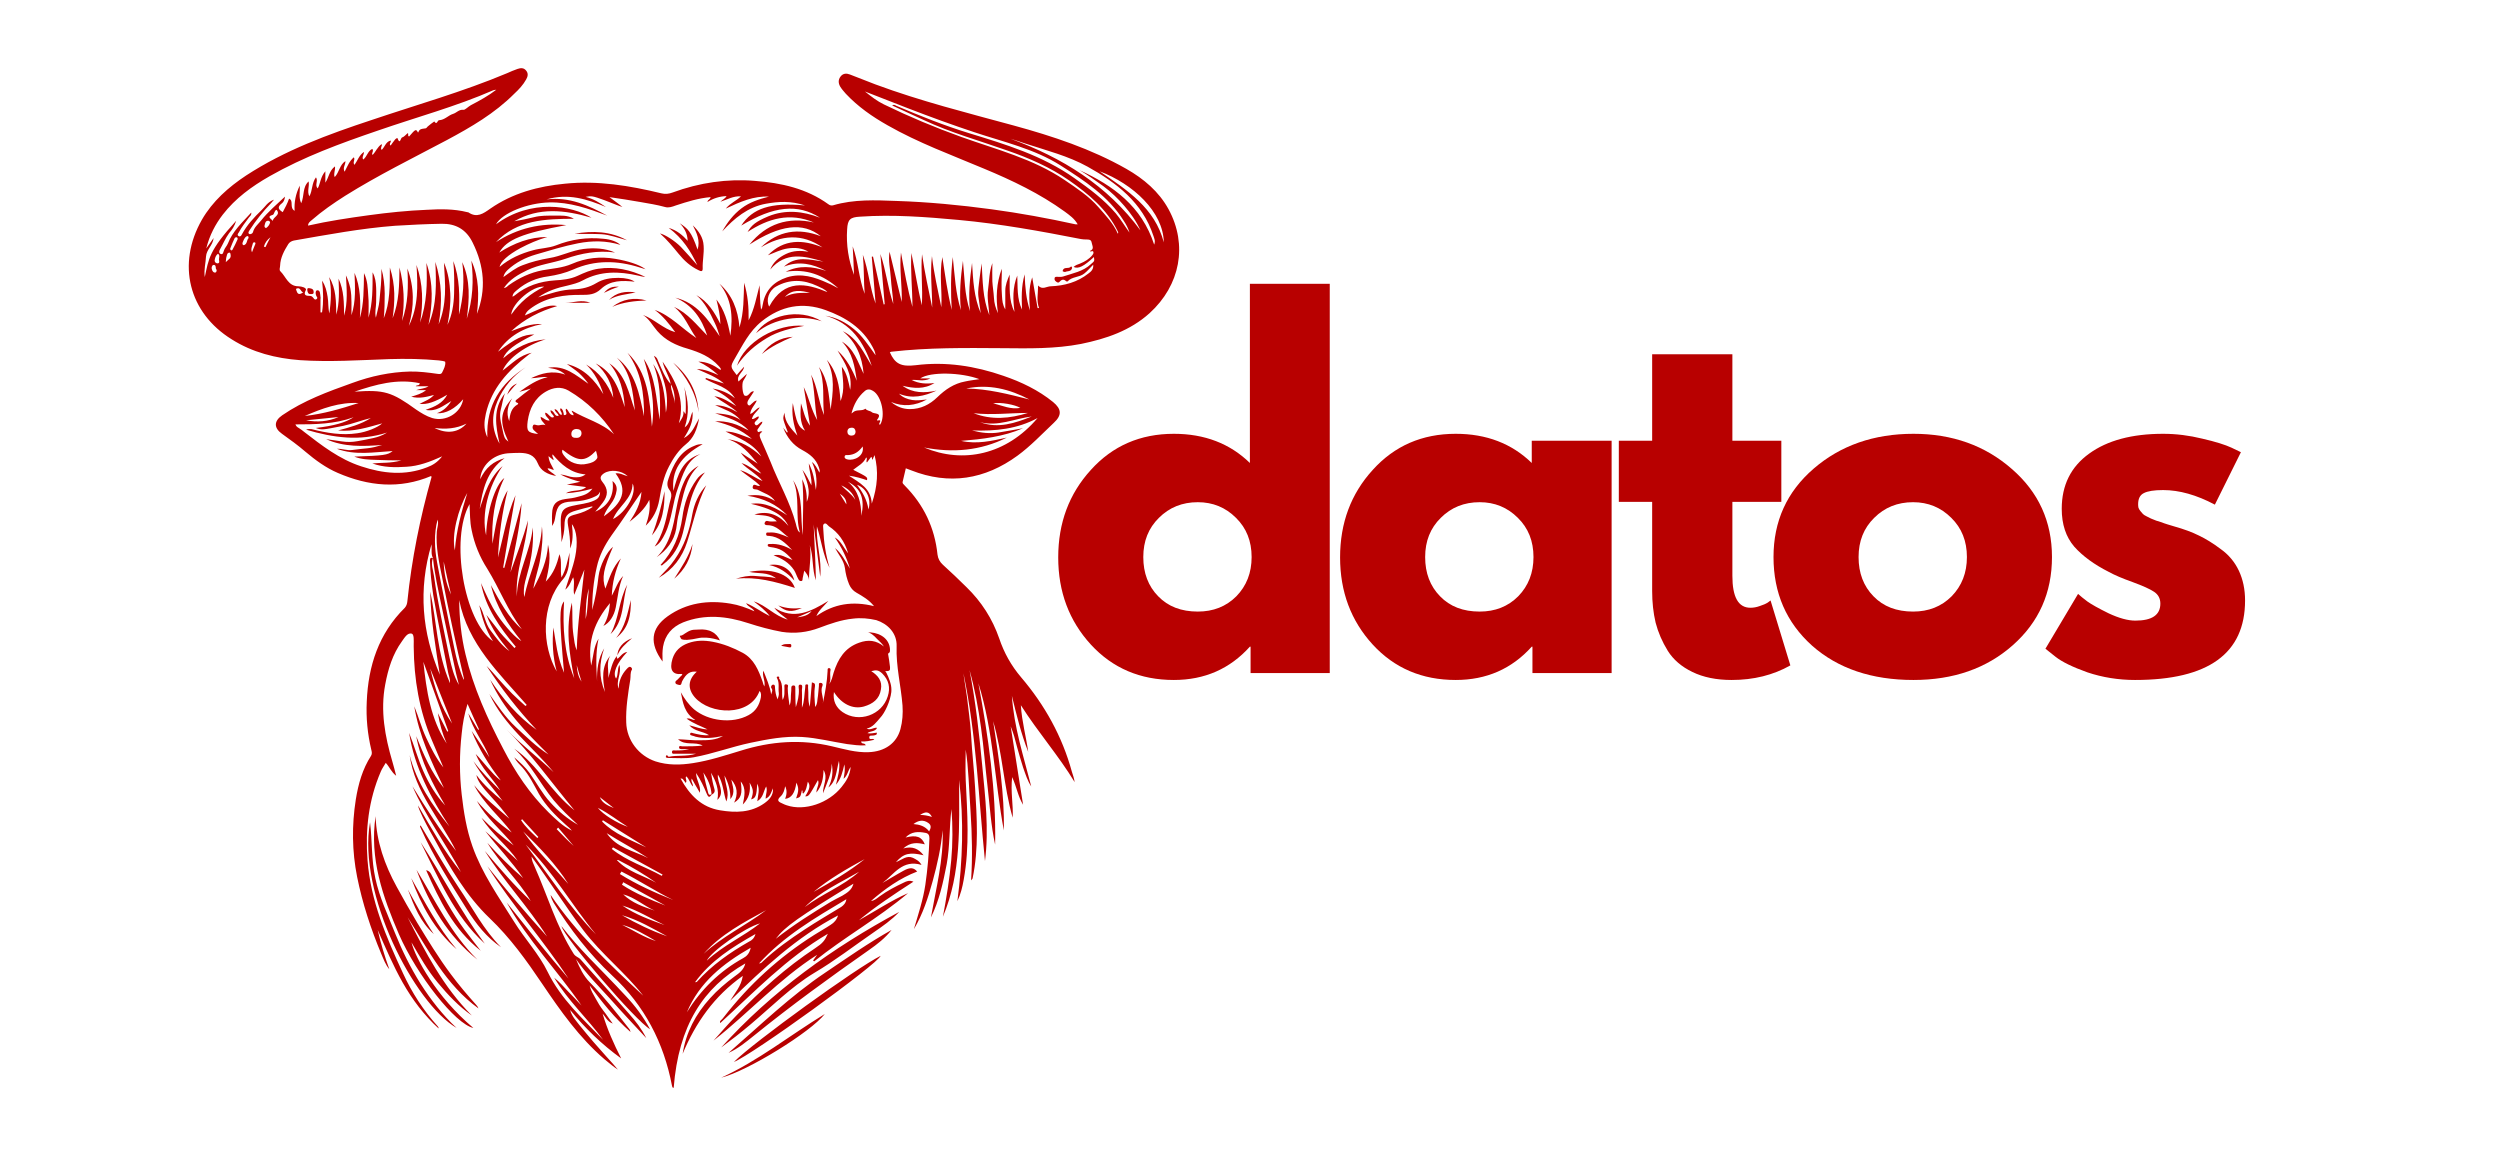 <svg xmlns="http://www.w3.org/2000/svg" xmlns:xlink="http://www.w3.org/1999/xlink" width="150" zoomAndPan="magnify" viewBox="0 0 112.5 52.5" height="70" preserveAspectRatio="xMidYMid meet" version="1.0"><defs><g/><clipPath id="0da8b66b6c"><path d="M 8 3.043 L 53.262 3.043 L 53.262 49 L 8 49 Z M 8 3.043 " clip-rule="nonzero"/></clipPath></defs><g clip-path="url(#0da8b66b6c)"><path fill="#b80000" d="M 52.586 9.418 C 52.152 8.621 51.469 8.047 50.691 7.602 C 49.102 6.699 47.375 6.129 45.617 5.648 C 43.527 5.078 41.422 4.551 39.391 3.797 C 39 3.648 38.625 3.5 38.246 3.352 C 38.098 3.293 37.938 3.293 37.824 3.445 C 37.711 3.594 37.723 3.75 37.812 3.902 C 37.883 4.016 37.973 4.117 38.062 4.219 C 38.613 4.805 39.254 5.25 39.938 5.637 C 41.32 6.426 42.816 6.973 44.281 7.59 C 45.547 8.117 46.793 8.711 47.914 9.523 C 48.129 9.684 48.348 9.832 48.496 10.094 C 48.438 10.094 48.418 10.094 48.395 10.094 C 47.148 9.82 45.891 9.59 44.621 9.418 C 43.207 9.227 41.777 9.09 40.348 9.043 C 39.391 9.008 38.43 8.961 37.492 9.238 C 37.426 9.258 37.344 9.246 37.277 9.191 C 36.293 8.48 35.152 8.23 33.984 8.141 C 32.719 8.035 31.473 8.219 30.262 8.664 C 30.102 8.723 29.941 8.746 29.758 8.699 C 28.34 8.355 26.902 8.117 25.426 8.266 C 24.227 8.379 23.074 8.688 22.066 9.387 C 21.746 9.613 21.461 9.82 21.074 9.555 C 21.062 9.547 21.039 9.555 21.027 9.547 C 20.422 9.395 19.816 9.406 19.199 9.441 C 18.332 9.477 17.465 9.566 16.605 9.684 C 15.691 9.809 14.777 9.945 13.863 10.152 C 13.863 10.023 13.957 9.969 14.023 9.91 C 14.492 9.5 15.008 9.145 15.531 8.812 C 17.008 7.887 18.57 7.121 20.113 6.301 C 21.199 5.719 22.262 5.102 23.141 4.219 C 23.348 4.027 23.543 3.82 23.68 3.57 C 23.758 3.434 23.781 3.293 23.668 3.168 C 23.566 3.043 23.426 3.055 23.289 3.102 C 23.129 3.156 22.969 3.227 22.82 3.293 C 20.832 4.129 18.766 4.711 16.73 5.398 C 14.766 6.047 12.824 6.758 11.074 7.898 C 10.277 8.426 9.566 9.055 9.086 9.887 C 7.945 11.887 8.492 14.07 10.426 15.27 C 11.363 15.863 12.414 16.125 13.496 16.207 C 14.836 16.297 16.172 16.207 17.52 16.16 C 18.262 16.137 19.004 16.148 19.75 16.219 C 19.852 16.23 20.023 16.254 20.035 16.285 C 20.059 16.445 19.977 16.594 19.906 16.742 C 19.863 16.848 19.781 16.836 19.691 16.824 C 19.281 16.766 18.867 16.711 18.445 16.719 C 17.555 16.742 16.688 16.926 15.852 17.234 C 14.754 17.625 13.668 18.023 12.699 18.688 C 12.32 18.949 12.32 19.258 12.688 19.52 C 13.051 19.781 13.406 20.035 13.75 20.332 C 14.195 20.707 14.664 21.051 15.199 21.281 C 16.57 21.875 17.977 22.023 19.406 21.418 C 19.406 21.449 19.418 21.461 19.418 21.473 C 18.902 23.301 18.527 25.164 18.332 27.051 C 18.32 27.164 18.297 27.254 18.219 27.348 C 17.039 28.512 16.57 29.965 16.504 31.574 C 16.469 32.305 16.539 33.027 16.707 33.734 C 16.73 33.824 16.754 33.918 16.699 34.008 C 16.309 34.613 16.125 35.277 16.012 35.973 C 15.828 37.141 15.84 38.305 16.07 39.457 C 16.309 40.648 16.688 41.801 17.156 42.922 C 17.258 43.16 17.348 43.414 17.52 43.617 C 17.312 43.035 17.133 42.453 16.996 41.848 C 17.348 42.648 17.691 43.457 18.125 44.223 C 18.559 44.988 19.086 45.688 19.738 46.281 C 19.738 46.246 19.727 46.211 19.703 46.188 C 19.051 45.469 18.535 44.668 18.137 43.801 C 17.383 42.18 16.676 40.531 16.539 38.715 C 16.434 37.344 16.582 36.008 17.133 34.727 C 17.188 34.59 17.281 34.465 17.359 34.328 C 17.531 34.512 17.602 34.738 17.828 34.91 C 17.762 34.66 17.715 34.465 17.656 34.27 C 17.324 33.141 17.109 31.984 17.336 30.797 C 17.465 30.102 17.668 29.438 18.09 28.855 C 18.207 28.695 18.332 28.465 18.527 28.512 C 18.641 28.547 18.617 28.832 18.617 29.004 C 18.617 29.039 18.617 29.074 18.617 29.105 C 18.629 30.57 18.867 31.973 19.441 33.324 C 19.609 33.723 19.781 34.133 19.953 34.535 C 19.621 34.121 19.395 33.664 19.176 33.195 C 18.961 32.738 18.836 32.25 18.641 31.781 C 18.855 33.094 19.406 34.27 19.977 35.461 C 19.406 34.762 19.062 33.953 18.73 33.129 C 18.938 34.262 19.461 35.266 20.035 36.246 C 19.609 35.789 19.301 35.266 19.051 34.707 C 18.801 34.145 18.641 33.551 18.41 32.98 C 18.652 34.535 19.383 35.895 20.227 37.195 C 19.441 36.227 18.754 35.219 18.434 33.984 C 18.664 35.652 19.816 36.863 20.523 38.293 C 19.805 37.367 19.176 36.375 18.559 35.379 C 19.152 36.738 20.047 37.938 20.742 39.242 C 19.988 38.316 19.418 37.277 18.812 36.246 C 18.824 36.316 18.844 36.375 18.867 36.43 C 19.062 36.887 19.301 37.32 19.543 37.746 C 20.238 39.023 20.973 40.305 22.035 41.32 C 22.957 42.199 23.691 43.219 24.398 44.27 C 25.223 45.492 26.066 46.691 27.199 47.664 C 27.426 47.855 27.656 48.039 27.805 48.133 C 27.688 47.992 27.496 47.766 27.289 47.547 C 27.094 47.32 26.891 47.102 26.695 46.875 C 26.5 46.645 26.297 46.406 26.102 46.164 C 25.93 45.938 25.723 45.73 25.656 45.445 C 26.328 46.27 27.082 47 27.953 47.629 C 27.621 46.977 27.324 46.316 27.117 45.617 C 27.254 45.754 27.312 45.961 27.574 46.062 C 27.402 45.836 27.289 45.652 27.152 45.48 C 27.016 45.309 26.902 45.113 26.797 44.922 C 26.695 44.738 26.582 44.566 26.535 44.348 C 27.082 45.082 27.645 45.801 28.375 46.441 C 28.352 46.359 28.34 46.324 28.328 46.316 C 27.758 45.594 27.188 44.863 26.547 44.211 C 26.25 43.914 26.078 43.539 25.918 43.16 C 26.375 43.812 26.934 44.371 27.473 44.965 C 27.996 45.559 28.547 46.133 29.082 46.715 C 28.879 46.305 28.602 45.949 28.305 45.617 C 27.586 44.793 26.844 43.996 26.125 43.172 C 26.031 43.07 25.906 43.059 25.816 42.922 C 25.039 41.699 24.637 40.293 24.055 38.992 C 24 38.863 23.93 38.738 23.918 38.543 C 24.73 39.652 25.438 40.785 26.25 41.859 C 27.062 42.934 28.125 43.754 28.945 44.805 C 27.438 43.402 25.941 41.996 24.777 40.27 C 24.797 40.406 24.855 40.52 24.914 40.625 C 25.656 41.824 26.523 42.934 27.551 43.902 C 29.004 45.25 29.871 46.922 30.238 48.852 C 30.25 48.898 30.25 48.953 30.316 48.953 C 30.535 46.145 31.645 44.441 33.539 43.355 C 33.473 43.641 33.266 43.789 33.059 43.938 C 32.66 44.234 32.281 44.555 31.953 44.922 C 31.301 45.641 30.867 46.465 30.719 47.422 C 31.301 46.027 32.133 44.828 33.426 43.914 C 33.355 44.383 33.07 44.68 32.855 45.035 C 34.34 43.582 35.848 42.168 37.711 41.195 C 37.652 41.391 37.539 41.516 37.379 41.617 C 37.141 41.777 36.887 41.914 36.637 42.074 C 35.059 43.07 33.711 44.305 32.566 45.777 C 32.535 45.824 32.5 45.855 32.465 45.891 C 32.43 45.926 32.375 45.961 32.41 46.039 C 33.949 44.637 35.391 43.113 37.254 42.02 C 37.117 42.328 37.012 42.453 36.684 42.668 C 35.367 43.539 34.215 44.578 33.129 45.707 C 32.773 46.074 32.441 46.453 32.109 46.828 C 33.699 45.57 35.059 44.062 36.773 42.965 C 36.715 43.047 36.648 43.137 36.59 43.219 C 36.602 43.23 36.613 43.254 36.637 43.262 C 37.996 42.168 39.527 41.32 40.863 40.191 C 40.086 40.531 39.391 41 38.648 41.414 C 39.035 41.094 39.434 40.797 39.848 40.512 C 40.258 40.223 40.668 39.961 41.105 39.676 C 40.922 39.598 40.797 39.652 40.656 39.723 C 40.293 39.895 39.926 40.086 39.594 40.328 C 39.469 40.418 39.355 40.531 39.195 40.543 C 39.824 39.996 40.5 39.516 41.273 39.219 C 41.125 39.047 40.965 39.012 40.656 39.184 C 40.34 39.355 40.031 39.551 39.711 39.734 C 40.234 39.344 40.613 38.66 41.469 38.922 C 41.367 38.738 41.219 38.672 41.082 38.602 C 40.797 38.477 40.59 38.691 40.316 38.797 C 40.668 38.395 40.945 38.34 41.562 38.488 C 41.332 38.191 41.059 38.066 40.648 38.18 C 40.977 37.883 41.297 37.918 41.617 37.996 C 41.48 37.652 41.242 37.562 40.75 37.688 C 41.012 37.414 41.32 37.414 41.652 37.48 C 41.777 37.504 41.824 37.586 41.824 37.723 C 41.801 38.418 41.742 39.117 41.641 39.812 C 41.539 40.5 41.32 41.148 41.125 41.812 C 41.527 41.137 41.766 40.395 41.973 39.641 C 42.18 38.887 42.348 38.133 42.418 37.355 C 42.465 38.691 42.121 39.984 41.891 41.285 C 42.27 40.52 42.441 39.711 42.602 38.887 C 42.75 38.066 42.715 37.23 42.816 36.406 C 42.875 37.172 42.875 37.949 42.805 38.715 C 42.727 39.574 42.59 40.406 42.43 41.254 C 43.273 39.266 43.16 37.172 43.16 35.094 C 43.379 36.91 43.32 38.738 43.082 40.555 C 43.23 40.246 43.309 39.914 43.367 39.586 C 43.641 38.086 43.527 36.59 43.457 35.094 C 43.434 34.559 43.457 34.02 43.457 33.734 C 43.582 34.5 43.605 35.516 43.676 36.535 C 43.742 37.539 43.766 38.555 43.699 39.617 C 43.754 39.551 43.766 39.539 43.766 39.527 C 44.051 38.18 43.961 36.809 43.879 35.449 C 43.836 34.66 43.742 33.871 43.699 33.082 C 43.664 32.512 43.582 31.953 43.516 31.379 C 43.469 31.016 43.398 30.66 43.355 30.297 C 43.938 33.082 44.039 35.93 44.324 38.75 C 44.508 37.312 44.336 35.883 44.199 34.441 C 44.062 33.004 43.902 31.574 43.629 30.156 C 43.867 31.004 44.027 31.871 44.145 32.738 C 44.27 33.621 44.336 34.512 44.441 35.402 C 44.543 36.27 44.59 37.141 44.781 38.008 C 44.828 35.551 44.473 33.152 44.027 30.742 C 44.703 32.898 44.762 35.164 45.172 37.367 C 45.207 35.711 44.941 34.09 44.691 32.453 C 45.113 33.871 45.16 35.367 45.57 36.797 C 45.605 36.215 45.469 35.633 45.547 34.969 C 45.754 35.426 45.812 35.848 46.039 36.215 C 45.855 35.035 45.664 33.859 45.48 32.684 C 45.605 32.98 45.688 33.301 45.766 33.609 C 45.855 33.918 45.938 34.227 46.039 34.535 C 46.145 34.832 46.234 35.129 46.406 35.391 C 46.062 34.043 45.629 32.719 45.535 31.312 C 45.742 32.168 45.949 33.016 46.27 33.836 C 46.176 33.152 45.984 32.477 45.938 31.734 C 46.715 32.957 47.641 34.008 48.359 35.195 C 48.336 35.023 48.281 34.875 48.234 34.727 C 47.801 33.141 47.012 31.723 45.949 30.477 C 45.504 29.953 45.184 29.379 44.965 28.73 C 44.656 27.84 44.164 27.074 43.492 26.422 C 43.148 26.078 42.793 25.746 42.43 25.414 C 42.293 25.289 42.211 25.141 42.188 24.957 C 42.062 23.746 41.57 22.719 40.715 21.852 C 40.668 21.793 40.59 21.758 40.625 21.656 C 40.668 21.461 40.715 21.281 40.762 21.074 C 40.852 21.109 40.934 21.141 41 21.164 C 42.715 21.84 44.316 21.578 45.789 20.504 C 46.383 20.07 46.887 19.531 47.422 19.027 C 47.789 18.688 47.777 18.41 47.387 18.09 C 46.727 17.555 45.961 17.188 45.16 16.914 C 43.879 16.469 42.566 16.262 41.207 16.434 C 40.543 16.516 40.27 16.367 40.043 15.852 C 40.062 15.84 40.086 15.84 40.109 15.828 C 41.766 15.637 43.434 15.656 45.102 15.668 C 46.293 15.68 47.48 15.703 48.645 15.477 C 49.777 15.246 50.852 14.883 51.73 14.094 C 53.113 12.836 53.457 11.02 52.586 9.418 Z M 41.938 36.762 C 41.754 36.703 41.582 36.672 41.402 36.672 C 41.664 36.5 41.812 36.523 41.938 36.762 Z M 41.777 37.035 C 41.926 37.141 41.891 37.266 41.812 37.414 C 41.629 37.172 41.379 37.105 41.105 37.082 C 41.332 36.91 41.551 36.875 41.777 37.035 Z M 9.66 12.266 C 9.555 12.242 9.543 12.148 9.523 12.07 C 9.523 12 9.555 11.91 9.637 11.922 C 9.75 11.945 9.672 12.094 9.75 12.141 C 9.75 12.219 9.727 12.277 9.66 12.266 Z M 9.785 11.852 C 9.672 11.84 9.637 11.738 9.672 11.648 C 9.691 11.566 9.727 11.477 9.809 11.418 C 9.91 11.488 9.852 11.59 9.852 11.684 C 9.863 11.738 9.898 11.852 9.785 11.852 Z M 10.344 11.625 C 10.297 11.672 10.254 11.715 10.16 11.797 C 10.172 11.684 10.172 11.613 10.195 11.543 C 10.219 11.488 10.207 11.406 10.289 11.375 C 10.332 11.352 10.355 11.383 10.367 11.406 C 10.379 11.477 10.402 11.555 10.344 11.625 Z M 10.688 10.777 C 10.617 10.938 10.539 11.098 10.457 11.246 C 10.445 11.258 10.438 11.258 10.414 11.27 C 10.367 11.246 10.344 11.215 10.367 11.168 C 10.426 11.008 10.492 10.859 10.562 10.711 C 10.574 10.688 10.617 10.676 10.652 10.676 C 10.699 10.688 10.699 10.746 10.688 10.777 Z M 11.18 10.723 C 11.098 10.801 11.133 10.973 10.984 11.031 C 10.938 11.043 10.895 10.996 10.914 10.926 C 10.961 10.812 10.996 10.688 11.109 10.629 C 11.156 10.609 11.203 10.641 11.18 10.723 Z M 11.488 10.984 C 11.441 11.109 11.383 11.227 11.34 11.352 C 11.27 11.203 11.352 11.074 11.383 10.938 C 11.383 10.918 11.441 10.895 11.465 10.906 C 11.5 10.918 11.5 10.949 11.488 10.984 Z M 11.945 11.121 C 11.922 11.109 11.898 11.109 11.875 11.098 C 11.922 10.926 12.023 10.789 12.172 10.676 C 12.094 10.824 12.012 10.973 11.945 11.121 Z M 11.91 10.129 C 11.934 10.035 11.945 9.934 12.07 9.934 C 12.125 9.934 12.172 9.992 12.148 10.035 C 12.117 10.129 12.059 10.207 11.969 10.266 C 11.887 10.23 11.898 10.172 11.91 10.129 Z M 12.277 9.945 C 12.219 9.852 11.977 9.75 12.266 9.672 C 12.355 9.648 12.332 9.477 12.445 9.441 C 12.652 9.684 12.285 9.75 12.277 9.945 Z M 11.75 9.922 C 11.613 10.094 11.441 10.219 11.383 10.449 C 11.371 10.504 11.27 10.562 11.211 10.527 C 11.145 10.48 11.203 10.402 11.234 10.355 C 11.512 9.922 11.828 9.523 12.195 9.145 C 12.23 9.109 12.266 9.066 12.332 8.984 C 12.035 9.09 11.934 9.305 11.773 9.453 C 11.43 9.785 11.109 10.129 10.883 10.551 C 10.859 10.598 10.824 10.664 10.746 10.629 C 10.652 10.586 10.711 10.504 10.746 10.461 C 10.871 10.219 11.043 10.004 11.203 9.785 C 11.246 9.727 11.328 9.684 11.305 9.566 C 10.902 10.012 10.469 10.402 10.254 10.961 C 10.207 11.074 10.105 11.168 10.07 11.293 C 10.047 11.352 10.035 11.465 9.934 11.43 C 9.832 11.395 9.863 11.281 9.898 11.227 C 10.035 10.984 10.141 10.723 10.309 10.492 C 10.438 10.344 10.551 10.184 10.629 9.934 C 9.395 11.281 9.395 11.648 9.215 12.469 C 9.168 12.129 9.258 11.84 9.27 11.543 C 9.293 11.227 9.578 11.043 9.613 10.711 C 9.5 10.871 9.406 10.996 9.281 11.18 C 9.43 10.586 9.691 10.094 10.023 9.66 C 10.598 8.918 11.328 8.391 12.125 7.934 C 13.668 7.055 15.328 6.449 16.996 5.879 C 18.742 5.273 20.523 4.793 22.203 4.059 C 22.238 4.051 22.285 4.039 22.332 4.039 C 21.977 4.312 21.586 4.527 21.188 4.734 C 21.062 4.805 20.926 4.953 20.855 4.941 C 20.652 4.918 20.547 5.078 20.387 5.125 C 20.172 5.191 20.012 5.398 19.758 5.41 C 19.68 5.41 19.668 5.648 19.543 5.465 C 19.449 5.535 19.348 5.602 19.258 5.684 C 19.223 5.707 19.199 5.762 19.164 5.773 C 18.902 5.809 18.891 5.809 18.812 5.969 C 18.719 5.797 18.707 5.797 18.41 6.141 C 18.32 6.117 18.41 6.027 18.344 5.992 C 18.262 6.059 18.184 6.164 18.09 6.188 C 18.035 6.195 18 6.539 17.887 6.219 C 17.875 6.195 17.793 6.254 17.77 6.289 C 17.703 6.367 17.645 6.461 17.578 6.551 C 17.484 6.461 17.621 6.402 17.578 6.324 C 17.359 6.379 17.312 6.621 17.176 6.746 C 17.098 6.652 17.211 6.574 17.176 6.484 C 16.984 6.609 16.914 6.824 16.766 6.973 C 16.699 6.883 16.836 6.812 16.754 6.699 C 16.547 6.793 16.516 7.055 16.344 7.18 C 16.273 7.066 16.379 6.973 16.379 6.836 C 16.16 6.984 16.09 7.227 15.953 7.418 C 15.852 7.305 16 7.191 15.922 7.078 C 15.715 7.258 15.633 7.488 15.508 7.727 C 15.406 7.547 15.555 7.41 15.543 7.25 C 15.281 7.418 15.27 7.75 15.062 7.969 C 14.996 7.809 15.098 7.672 15.074 7.488 C 14.812 7.684 14.801 7.98 14.641 8.219 C 14.641 8.07 14.641 7.922 14.641 7.707 C 14.414 7.969 14.422 8.254 14.297 8.48 C 14.148 8.324 14.332 8.152 14.219 7.98 C 14.023 8.242 14.07 8.562 13.922 8.836 C 13.805 8.609 13.934 8.391 13.887 8.164 C 13.602 8.426 13.703 8.812 13.555 9.145 C 13.43 8.883 13.508 8.641 13.488 8.355 C 13.305 8.734 13.234 9.09 13.258 9.488 C 13.008 9.34 13.234 9.043 13.008 8.938 C 12.938 9.145 12.836 9.34 12.723 9.547 C 12.539 9.43 12.457 9.328 12.676 9.156 C 12.742 9.109 12.812 9.008 12.824 8.848 C 12.434 9.215 12.059 9.535 11.75 9.922 Z M 13.348 13.098 C 13.34 13.055 13.293 13.008 13.348 12.984 C 13.531 12.914 13.52 13.133 13.648 13.156 C 13.508 13.246 13.406 13.281 13.348 13.098 Z M 20.023 13.246 C 20 13.715 19.918 14.16 19.738 14.594 C 19.906 13.648 19.887 12.711 19.59 11.785 C 19.633 12.746 19.668 13.703 19.281 14.617 C 19.473 13.68 19.508 12.754 19.188 11.832 C 19.234 12.746 19.211 13.648 18.902 14.516 C 19.051 13.637 19.039 12.777 18.742 11.922 C 18.801 12.859 18.836 13.785 18.398 14.664 C 18.641 13.797 18.652 12.938 18.332 12.082 C 18.379 12.883 18.367 13.68 18.09 14.445 C 18.219 13.637 18.184 12.836 17.977 12.035 C 17.965 12.812 17.965 13.578 17.668 14.32 C 17.77 13.578 17.805 12.836 17.543 12.035 C 17.543 12.859 17.555 13.613 17.27 14.32 C 17.305 13.945 17.312 13.578 17.312 13.203 C 17.305 12.824 17.27 12.457 17.164 12.094 C 17.176 12.586 17.121 13.062 17.074 13.543 C 17.051 13.785 16.973 14.023 16.914 14.297 C 16.855 14.035 16.926 13.82 16.926 13.602 C 16.926 13.383 16.938 13.156 16.926 12.938 C 16.914 12.711 16.891 12.48 16.766 12.254 C 16.766 12.961 16.777 13.625 16.582 14.297 C 16.582 13.945 16.605 13.625 16.57 13.293 C 16.547 12.973 16.547 12.629 16.379 12.289 C 16.367 12.996 16.379 13.66 16.195 14.309 C 16.23 13.613 16.23 12.926 15.953 12.277 C 15.977 12.914 16.023 13.555 15.816 14.184 C 15.816 13.988 15.816 13.797 15.816 13.602 C 15.816 13.383 15.805 13.18 15.762 12.961 C 15.715 12.766 15.656 12.574 15.566 12.391 C 15.602 12.996 15.656 13.613 15.484 14.207 C 15.477 13.637 15.484 13.074 15.234 12.539 C 15.258 13.086 15.281 13.625 15.133 14.16 C 15.121 13.578 15.133 12.996 14.812 12.469 C 14.938 13.02 14.891 13.555 14.824 14.105 C 14.754 13.852 14.789 13.602 14.742 13.352 C 14.699 13.098 14.652 12.871 14.492 12.629 C 14.551 13.133 14.562 13.59 14.492 14.059 C 14.469 14.059 14.445 14.059 14.422 14.059 C 14.422 13.863 14.422 13.66 14.422 13.465 C 14.422 13.43 14.434 13.395 14.422 13.363 C 14.402 13.234 14.422 13.055 14.273 13.062 C 14.184 13.074 14.184 13.258 14.262 13.363 C 14.285 13.395 14.285 13.418 14.254 13.453 C 14.219 13.488 14.172 13.488 14.137 13.453 C 14.094 13.395 14.035 13.316 13.965 13.316 C 13.773 13.316 13.637 13.293 13.762 13.055 C 13.797 12.996 13.715 12.949 13.656 12.926 C 13.59 12.902 13.508 12.883 13.43 12.883 C 12.973 12.883 12.871 12.457 12.617 12.207 C 12.551 12.141 12.605 12.047 12.605 11.957 C 12.617 11.59 12.789 11.281 12.973 10.984 C 13.031 10.895 13.121 10.848 13.223 10.824 C 14.73 10.562 16.242 10.277 17.77 10.16 C 18.469 10.117 19.164 10.082 19.875 10.07 C 20.504 10.059 20.98 10.32 21.27 10.918 C 21.793 11.969 21.887 13.031 21.461 14.125 C 21.555 13.305 21.566 12.504 21.211 11.727 C 21.324 12.617 21.277 13.488 21.004 14.344 C 21.121 13.477 21.176 12.617 20.801 11.797 C 20.902 12.598 20.855 13.383 20.652 14.16 C 20.684 13.34 20.695 12.527 20.398 11.75 C 20.445 12.242 20.445 12.723 20.434 13.211 C 20.422 13.703 20.344 14.172 20.137 14.617 C 20.227 14.148 20.285 13.668 20.262 13.203 C 20.238 12.734 20.172 12.266 19.977 11.82 C 20 12.297 20.047 12.766 20.023 13.246 Z M 27.176 23.234 C 27.242 23.004 27.371 22.844 27.484 22.684 C 27.621 22.504 27.711 22.309 27.746 22.078 C 27.77 21.906 27.711 21.77 27.562 21.645 C 27.656 22.273 27.379 22.777 26.785 23.027 C 26.922 22.867 27.027 22.754 27.117 22.629 C 27.371 22.297 27.379 22.012 27.105 21.68 C 26.969 21.508 27.027 21.406 27.176 21.301 C 27.473 21.109 27.965 21.164 28.25 21.43 C 28.055 21.383 27.895 21.27 27.699 21.301 C 28.273 22.078 28.02 22.617 27.176 23.234 Z M 28.465 21.758 C 28.684 22.16 28.191 23.051 27.586 23.359 C 27.816 22.777 28.465 22.457 28.465 21.758 Z M 25.734 18.48 C 25.711 18.551 25.828 18.594 25.805 18.688 C 25.609 18.676 25.598 18.48 25.484 18.391 C 25.426 18.445 25.473 18.504 25.484 18.559 C 25.496 18.617 25.496 18.664 25.426 18.676 C 25.336 18.699 25.383 18.617 25.359 18.582 C 25.336 18.504 25.324 18.422 25.234 18.367 C 25.141 18.48 25.336 18.559 25.266 18.676 C 25.129 18.641 25.129 18.434 24.957 18.41 C 24.969 18.547 25.105 18.582 25.141 18.707 C 25.039 18.742 24.98 18.676 24.945 18.605 C 24.902 18.539 24.867 18.492 24.777 18.457 C 24.754 18.605 24.914 18.652 24.926 18.766 C 24.82 18.824 24.777 18.742 24.719 18.699 C 24.66 18.652 24.629 18.582 24.535 18.57 C 24.512 18.73 24.684 18.801 24.73 18.926 C 24.57 18.938 24.469 18.812 24.328 18.754 C 24.328 18.926 24.457 18.996 24.547 19.133 C 24.398 19.074 24.297 19.164 24.16 19.133 C 24.102 19.121 24.023 19.074 23.988 19.145 C 23.953 19.211 23.953 19.293 24.023 19.359 C 24.078 19.406 24.137 19.465 24.215 19.531 C 23.734 19.473 23.691 19.395 23.746 18.949 C 23.828 18.391 24.055 17.922 24.559 17.625 C 24.891 17.43 25.254 17.383 25.586 17.578 C 26.422 18.07 27.094 18.73 27.633 19.543 C 27.094 19.027 26.352 18.855 25.734 18.48 Z M 26.82 20.285 C 26.844 20.41 26.914 20.559 26.867 20.629 C 26.773 20.777 26.605 20.836 26.434 20.867 C 26.031 20.973 25.598 20.812 25.383 20.504 C 25.324 20.422 25.266 20.355 25.312 20.238 C 26.02 20.789 26.316 20.801 26.82 20.285 Z M 25.711 19.531 C 25.711 19.383 25.805 19.312 25.93 19.305 C 26.055 19.305 26.168 19.348 26.168 19.496 C 26.168 19.633 26.066 19.703 25.977 19.703 C 25.816 19.715 25.711 19.68 25.711 19.531 Z M 24.203 20.855 C 24.328 21.176 24.629 21.348 25.027 21.418 C 24.879 21.281 24.719 21.223 24.637 21.086 C 24.742 21.051 24.809 21.141 24.926 21.141 C 24.832 20.949 24.695 20.766 24.684 20.527 C 24.777 20.594 24.832 20.652 24.902 20.707 C 24.938 20.617 24.82 20.57 24.867 20.445 C 25.254 20.902 25.68 21.293 26.352 21.348 C 26.148 21.496 25.977 21.484 25.793 21.473 C 25.609 21.461 25.461 21.371 25.211 21.348 C 25.543 21.52 25.828 21.609 26.113 21.68 C 25.906 21.727 25.711 21.77 25.508 21.805 C 25.781 21.84 26.066 21.875 26.375 21.918 C 26.125 22.148 25.781 22.012 25.461 22.195 C 25.883 22.172 26.238 22.102 26.66 21.988 C 26.465 22.25 26.227 22.297 26.008 22.355 C 25.828 22.41 25.633 22.434 25.438 22.457 C 25.027 22.516 24.855 22.695 24.844 23.109 C 24.832 23.277 24.844 23.449 24.844 23.668 C 24.957 23.508 24.969 23.371 24.992 23.234 C 25.074 22.73 25.223 22.594 25.734 22.57 C 26.102 22.559 26.445 22.504 26.773 22.344 C 26.855 22.309 26.945 22.262 27.004 22.125 C 27.004 22.363 26.891 22.457 26.742 22.523 C 26.422 22.672 26.078 22.684 25.746 22.766 C 25.359 22.855 25.254 22.98 25.234 23.371 C 25.223 23.715 25.277 24.055 25.266 24.398 C 25.348 24.16 25.395 23.906 25.402 23.656 C 25.402 23.223 25.52 23.086 25.93 22.973 C 26.168 22.902 26.398 22.844 26.637 22.789 C 26.637 22.789 26.648 22.801 26.672 22.812 C 26.445 22.973 26.191 23.074 25.93 23.141 C 25.562 23.234 25.508 23.289 25.562 23.645 C 25.621 23.977 25.668 24.32 25.656 24.684 C 25.781 24.387 25.793 24.023 25.734 23.586 C 25.965 23.875 26.008 24.445 25.883 25.051 C 25.781 25.543 25.598 26.012 25.438 26.535 C 25.645 26.363 25.68 26.172 25.793 25.977 C 25.883 26.227 25.77 26.48 25.84 26.766 C 26 26.363 26.148 26 26.297 25.633 C 26.168 26.844 25.988 28.043 25.953 29.266 C 25.859 29.051 25.84 28.82 25.805 28.582 C 25.77 28.34 25.758 28.102 25.758 27.859 C 25.758 27.609 25.758 27.371 25.734 27.117 C 25.449 28.262 25.609 29.391 25.84 30.523 C 25.383 29.402 25.312 28.238 25.383 27.062 C 25.164 27.324 25.164 27.852 25.383 30.273 C 25.074 29.574 25.016 28.902 24.902 28.238 C 24.844 28.879 24.867 29.52 25.051 30.215 C 24.398 29.074 24.309 27.246 25.336 26.066 C 25.633 25.723 25.609 25.277 25.633 24.867 C 25.531 25.234 25.484 25.609 25.266 25.988 C 25.199 25.609 25.301 25.266 25.176 24.938 C 25.062 25.383 24.926 25.793 24.559 26.172 C 24.707 25.586 24.797 25.062 24.66 24.512 C 24.629 25.223 24.34 25.852 24 26.488 C 24.078 26 24.25 25.566 24.32 25.098 C 24.387 24.629 24.445 24.172 24.387 23.691 C 24.34 24.82 23.781 25.84 23.598 26.867 C 23.496 26.422 23.715 25.93 23.828 25.438 C 23.953 24.879 24.012 24.32 23.977 23.734 C 23.871 24.809 23.277 25.758 23.258 26.844 C 23.176 25.668 23.691 24.57 23.758 23.418 C 23.543 24.215 23.246 24.98 22.969 25.758 C 23.152 24.719 23.414 23.703 23.473 22.641 C 23.211 23.609 22.957 24.582 22.695 25.555 C 22.672 25.555 22.66 25.543 22.641 25.543 C 22.82 24.457 23.004 23.371 23.199 22.285 C 22.809 23.176 22.652 24.137 22.41 25.086 C 22.457 24.066 22.594 23.062 22.844 22.066 C 22.695 22.297 22.605 22.547 22.523 22.812 C 22.445 23.086 22.363 23.359 22.309 23.645 C 22.25 23.918 22.215 24.195 22.16 24.469 C 22.113 23.438 22.238 22.445 22.695 21.508 C 22.285 21.816 21.906 23.016 21.875 24.09 C 21.656 23.141 21.977 21.875 22.617 20.973 C 22.023 21.484 21.816 22.207 21.586 22.902 C 21.715 22.035 21.906 21.188 22.707 20.617 C 22.203 20.766 21.863 21.027 21.609 21.566 C 21.645 20.961 22.172 20.457 22.855 20.398 C 23.039 20.387 23.211 20.379 23.395 20.379 C 23.77 20.387 24.043 20.469 24.203 20.855 Z M 26.5 26.48 C 26.445 26.945 26.465 27.414 26.352 27.859 C 26.363 27.402 26.363 26.938 26.5 26.48 Z M 25.574 39.777 C 24.891 38.992 24.137 38.27 23.543 37.414 C 24.285 38.145 25.016 38.887 25.574 39.777 Z M 23.449 36.91 C 23.461 36.898 23.484 36.875 23.496 36.863 C 23.734 37.129 23.988 37.402 24.227 37.664 C 24.215 37.676 24.191 37.699 24.18 37.711 C 23.918 37.461 23.645 37.219 23.449 36.91 Z M 25.051 37.312 C 25.074 37.289 25.094 37.266 25.117 37.242 C 25.348 37.516 25.586 37.789 25.816 38.066 C 25.543 37.824 25.289 37.562 25.051 37.312 Z M 23.508 34.535 C 23.816 34.887 24.023 35.312 24.25 35.723 C 24.559 36.258 24.992 36.695 25.449 37.105 C 25.551 37.195 25.656 37.277 25.734 37.379 C 25.324 37.184 25.004 36.863 24.684 36.555 C 23.84 35.723 23.188 34.75 22.641 33.688 C 21.93 32.328 21.301 30.945 20.949 29.449 C 20.754 28.648 20.672 27.84 20.664 27.004 C 21.051 28.98 22.469 30.305 23.703 31.723 C 23.68 31.734 23.668 31.758 23.645 31.77 C 23.449 31.586 23.246 31.414 23.051 31.219 C 22.844 31.016 22.652 30.797 22.457 30.582 C 22.273 30.375 22.09 30.156 21.895 29.965 C 22.559 30.992 23.312 31.953 24.148 32.844 C 23.289 32.238 22.629 31.449 22.055 30.582 C 22.652 31.918 23.656 32.934 24.684 33.953 C 24.137 33.609 23.68 33.152 23.211 32.719 C 22.742 32.281 22.387 31.746 22.023 31.23 C 22.684 32.648 23.941 33.574 24.914 34.75 C 24.227 34.09 23.449 33.504 22.789 32.82 C 23.906 33.93 24.809 35.207 25.852 36.465 C 24.785 35.633 24.203 34.418 23.141 33.688 C 23.871 34.363 24.297 35.254 24.914 36.008 C 25.246 36.406 25.621 36.762 26.008 37.117 C 25.543 36.855 25.129 36.512 24.766 36.109 C 24.398 35.711 24.148 35.23 23.84 34.797 C 23.645 34.523 23.395 34.305 23.141 34.078 C 23.234 34.27 23.383 34.398 23.508 34.535 Z M 19.887 25.941 C 20.184 27.461 20.516 28.98 20.867 30.488 C 20.879 30.523 20.879 30.559 20.867 30.594 C 20.664 30.125 20.535 29.633 20.434 29.129 C 20.172 27.852 19.906 26.582 19.668 25.301 C 19.555 24.672 19.52 24.035 19.691 23.383 C 19.75 23.578 19.668 23.746 19.656 23.93 C 19.609 24.605 19.75 25.277 19.887 25.941 Z M 23.461 28.844 C 23.266 28.773 22.719 28.191 22.375 27.668 C 22.078 27.223 21.863 26.73 21.645 26.238 C 21.852 27.359 22.5 28.25 23.211 29.105 C 23.188 29.129 23.164 29.141 23.152 29.164 C 22.938 28.922 22.707 28.707 22.5 28.457 C 22.297 28.203 22.102 27.93 21.887 27.668 C 22.125 28.285 22.492 28.809 22.926 29.301 C 22.57 29.051 22.332 28.707 22.078 28.375 C 21.816 28.031 21.793 27.586 21.566 27.234 C 21.691 27.793 21.852 28.34 22.184 28.855 C 20.879 27.953 20.25 24.25 21.129 22.684 C 21.152 23.098 21.141 23.473 21.223 23.852 C 21.348 24.48 21.586 25.062 21.93 25.598 C 22.48 26.488 22.844 27.473 23.484 28.316 C 22.855 27.77 22.492 27.051 22.09 26.328 C 22.32 27.289 22.844 28.09 23.461 28.844 Z M 20.469 24.766 C 20.309 24.078 20.617 22.902 21.027 22.184 C 20.766 23.027 20.535 23.875 20.469 24.766 Z M 19.555 19.258 C 20.047 19.324 20.535 19.293 20.992 19.062 C 20.641 19.465 20.113 19.543 19.555 19.258 Z M 20.297 26.754 C 20.078 26.285 19.977 25.781 19.965 25.266 C 20.066 25.77 20.184 26.262 20.297 26.754 Z M 25.953 29.93 C 26.02 30.18 26.09 30.422 26.168 30.672 C 26.02 30.445 25.965 30.203 25.953 29.93 Z M 18.891 17.246 C 18.867 17.383 18.754 17.305 18.707 17.383 C 18.902 17.383 19.098 17.383 19.281 17.383 C 19.109 17.496 18.914 17.484 18.73 17.555 C 18.855 17.555 18.992 17.555 19.176 17.555 C 18.961 17.727 18.754 17.773 18.504 17.852 C 18.891 17.953 19.211 17.852 19.531 17.773 C 19.359 17.965 19.133 18.047 18.879 18.172 C 19.199 18.219 19.578 18.09 20.125 17.762 C 19.918 18.148 19.578 18.297 19.152 18.445 C 19.633 18.539 19.93 18.262 20.309 18.047 C 20.125 18.332 19.93 18.504 19.656 18.594 C 20.059 18.629 20.48 18.391 20.844 17.965 C 20.742 18.582 20.066 18.996 19.449 18.812 C 19.188 18.73 18.949 18.582 18.73 18.434 C 17.621 17.633 17.293 17.531 15.953 17.625 C 16.902 17.305 17.863 17.027 18.891 17.246 Z M 16.137 18.137 C 15.348 18.391 14.551 18.629 13.715 18.719 C 14.492 18.379 15.281 18.09 16.137 18.137 Z M 15.234 18.766 C 14.766 18.973 14.273 19.008 13.773 18.914 C 14.254 18.867 14.742 18.812 15.234 18.766 Z M 19.223 21.027 C 18.227 21.418 17.234 21.312 16.25 20.984 C 15.27 20.664 14.48 20.047 13.68 19.43 C 13.613 19.371 13.543 19.324 13.477 19.281 C 13.418 19.234 13.34 19.223 13.293 19.098 C 14.184 19.098 15.062 19.086 15.91 18.777 C 15.555 19.016 15.02 19.164 14.207 19.258 C 14.492 19.359 14.492 19.348 15.441 19.164 C 15.863 19.074 16.262 18.914 16.688 18.812 C 16.242 19.098 15.727 19.234 15.211 19.371 C 15.898 19.441 16.539 19.234 17.199 19.051 C 17.008 19.234 16.492 19.441 16.082 19.496 C 15.383 19.602 14.699 19.484 14.023 19.312 C 13.953 19.305 13.887 19.293 13.773 19.336 C 15.008 19.703 16.195 19.863 17.418 19.465 C 17.223 19.59 17.008 19.668 16.789 19.715 C 16.559 19.762 16.32 19.816 16.09 19.852 C 15.852 19.898 15.625 19.898 15.383 19.863 C 15.145 19.828 14.914 19.793 14.676 19.762 C 15.477 20.125 16.332 20.09 17.199 20.023 C 16.984 20.09 16.766 20.148 16.539 20.172 C 16.309 20.195 16.082 20.219 15.852 20.25 C 15.613 20.285 15.395 20.184 15.156 20.195 C 15.988 20.504 16.836 20.344 17.668 20.297 C 17.453 20.48 17.258 20.504 15.941 20.547 C 16.262 20.676 16.594 20.684 16.938 20.695 C 17.281 20.707 17.633 20.719 18.059 20.719 C 17.578 20.855 17.164 20.812 16.754 20.855 C 17.258 21.039 17.781 21.039 18.297 21.004 C 18.836 20.973 19.336 20.789 19.898 20.535 C 19.68 20.812 19.461 20.938 19.223 21.027 Z M 19.418 24.492 C 19.441 24.742 19.383 24.938 19.484 25.109 C 19.371 25.086 19.348 25.117 19.348 25.234 C 19.359 25.746 19.418 26.262 19.496 26.777 C 19.691 27.93 19.941 29.082 20.16 30.238 C 20.184 30.387 20.262 30.523 20.25 30.742 C 19.656 29.391 19.656 27.977 19.359 26.617 C 19.383 27.871 19.602 29.117 19.793 30.363 C 18.992 28.465 18.812 26.535 19.418 24.492 Z M 20.125 32.922 C 19.988 32.648 19.84 32.363 19.703 32.09 C 19.781 32.57 19.906 33.016 20.102 33.461 C 19.371 32.352 19.188 31.07 19.051 29.781 C 19.43 30.82 19.793 31.859 20.172 32.898 C 20.16 32.91 20.137 32.922 20.125 32.922 Z M 19.359 30.078 C 19.691 30.902 20.012 31.734 20.344 32.559 C 19.828 31.805 19.566 30.957 19.359 30.078 Z M 20.227 29.586 C 19.977 28.375 19.703 27.164 19.531 25.93 C 19.496 25.656 19.371 25.383 19.484 25.109 C 19.555 25.828 19.715 26.523 19.863 27.234 C 20.078 28.262 20.297 29.277 20.523 30.305 C 20.559 30.477 20.617 30.648 20.652 30.82 C 20.422 30.434 20.32 30.008 20.227 29.586 Z M 24.617 42.145 C 23.691 41.117 22.789 40.062 21.93 38.98 C 23.051 40.738 24.445 42.305 25.586 44.039 C 24.629 42.922 23.715 41.766 22.801 40.613 C 23.734 42.293 25.086 43.676 26.168 45.25 C 25.977 45.047 25.781 44.828 25.574 44.625 C 25.371 44.406 25.176 44.188 24.938 43.996 C 25.551 45.023 26.445 45.836 27.141 46.793 C 26.227 45.848 25.246 44.965 24.648 43.742 C 24.25 42.922 23.609 42.246 23.129 41.469 C 22.445 40.371 21.691 39.309 21.258 38.078 C 20.992 37.32 20.867 36.547 20.777 35.758 C 20.672 34.844 20.672 33.93 20.777 33.004 C 20.82 32.57 20.891 32.145 21.039 31.676 C 21.223 32.09 21.383 32.453 21.555 32.82 C 21.543 32.832 21.531 32.832 21.52 32.844 C 21.371 32.59 21.223 32.352 21.074 32.102 C 21.27 32.82 21.758 33.391 22.023 34.078 C 21.758 33.676 21.496 33.277 21.223 32.891 C 21.543 33.699 22 34.43 22.535 35.117 C 22.309 34.969 22.137 34.75 21.953 34.547 C 21.77 34.34 21.598 34.121 21.406 33.93 C 21.656 34.559 22.16 35.016 22.512 35.574 C 22.078 35.152 21.656 34.727 21.301 34.25 C 21.656 34.898 22.172 35.438 22.617 36.043 C 22.191 35.699 21.781 35.332 21.438 34.875 C 21.484 35.129 21.656 35.367 22.125 35.883 C 22.41 36.191 22.672 36.5 22.926 36.844 C 22.375 36.363 21.793 35.906 21.336 35.332 C 21.758 36.156 22.48 36.727 23.027 37.461 C 22.445 37.059 21.93 36.578 21.461 36.043 C 21.875 36.82 22.582 37.367 23.117 38.043 C 22.594 37.664 22.113 37.254 21.668 36.797 C 22.113 37.527 22.82 38.031 23.301 38.738 C 22.809 38.293 22.332 37.848 21.84 37.402 C 22.387 38.121 23.027 38.762 23.543 39.516 C 22.969 39.023 22.434 38.488 21.93 37.926 C 22.5 38.863 23.324 39.605 23.883 40.543 C 23.141 39.848 22.48 39.07 21.816 38.293 C 22.66 39.641 23.77 40.797 24.617 42.145 Z M 23.656 38.008 C 24.891 39.219 25.723 40.727 26.82 42.051 C 25.621 40.82 24.695 39.379 23.656 38.008 Z M 26.902 36.352 C 27.426 36.613 27.816 36.945 28.25 37.207 C 27.758 37.035 27.141 36.66 26.902 36.352 Z M 26.992 35.871 C 27.199 36.031 27.414 36.203 27.621 36.363 C 27.371 36.258 27.105 36.156 26.992 35.871 Z M 27.129 36.91 C 27.781 37.32 28.434 37.723 29.082 38.133 C 28.387 37.801 27.645 37.539 27.094 36.969 C 27.105 36.945 27.117 36.922 27.129 36.91 Z M 27.301 37.492 C 27.918 37.883 28.559 38.215 29.164 38.613 C 28.512 38.281 27.746 38.156 27.301 37.492 Z M 27.586 38.133 C 28.328 38.543 29.07 38.945 29.816 39.355 C 29.805 39.379 29.793 39.391 29.781 39.414 C 29.039 39 28.203 38.75 27.531 38.203 C 27.551 38.18 27.562 38.156 27.586 38.133 Z M 27.848 38.715 C 28.434 39.012 28.992 39.344 29.527 39.723 C 28.934 39.391 28.25 39.23 27.758 38.703 C 27.781 38.703 27.816 38.691 27.848 38.715 Z M 27.996 41.617 C 28.547 41.766 29.027 42.062 29.516 42.348 C 28.98 42.18 28.512 41.871 27.996 41.617 Z M 27.988 41.184 C 28.719 41.391 29.359 41.777 30.02 42.133 C 29.312 41.883 28.637 41.562 27.988 41.184 Z M 29.906 41.629 C 29.254 41.391 28.594 41.16 28.008 40.75 C 28.695 40.957 29.277 41.332 29.906 41.629 Z M 28.043 40.246 C 28.57 40.383 28.969 40.762 29.461 40.977 C 28.957 40.809 28.445 40.637 28.043 40.246 Z M 27.988 39.812 C 28.008 39.777 28.031 39.746 28.043 39.699 C 28.672 40.055 29.312 40.395 29.941 40.75 C 29.266 40.488 28.594 40.211 27.988 39.812 Z M 27.895 39.332 C 27.918 39.297 27.941 39.254 27.965 39.219 C 28.754 39.617 29.496 40.109 30.293 40.5 C 29.461 40.168 28.648 39.801 27.895 39.332 Z M 30.879 34.934 C 31.016 35.047 31.047 35.242 31.176 35.391 C 31.207 35.266 31.07 35.184 31.129 35.035 C 31.254 35.254 31.355 35.449 31.496 35.676 C 31.551 35.344 31.324 35.117 31.324 34.785 C 31.539 35.105 31.676 35.414 31.805 35.723 C 31.895 35.93 31.941 35.859 32.031 35.758 C 32.133 35.699 32.191 35.633 32.145 35.492 C 32.078 35.266 32.031 35.016 31.996 34.773 C 32.215 35.152 32.375 35.539 32.281 35.996 C 32.66 35.641 32.262 35.254 32.305 34.855 C 32.547 35.242 32.547 35.664 32.684 36.066 C 32.844 35.676 32.637 35.324 32.602 34.898 C 32.785 35.254 32.875 35.574 32.867 35.961 C 33.117 35.652 32.957 35.379 32.91 35.082 C 33.184 35.402 33.219 35.734 33.035 36.121 C 33.355 35.918 33.414 35.723 33.332 35.164 C 33.598 35.492 33.492 35.848 33.426 36.203 C 33.711 35.918 33.781 35.609 33.734 35.219 C 33.906 35.539 33.918 35.633 33.801 35.973 C 34.008 35.918 34.043 35.812 34.078 35.266 C 34.203 35.539 34.109 35.781 34.078 36.055 C 34.352 35.895 34.352 35.609 34.477 35.391 C 34.547 35.574 34.453 35.746 34.453 35.941 C 34.672 35.848 34.703 35.641 34.785 35.473 C 34.809 35.781 34.625 35.984 34.398 36.145 C 33.789 36.578 33.094 36.578 32.41 36.465 C 31.562 36.328 31.039 35.781 30.625 35.035 C 30.719 35.023 30.738 35.07 30.762 35.105 C 30.797 35.141 30.82 35.184 30.855 35.23 C 30.945 35.129 30.809 35.035 30.879 34.934 Z M 31.652 34.762 C 31.848 35.059 31.996 35.379 32.02 35.746 C 31.953 35.77 31.895 35.789 31.871 35.688 C 31.793 35.391 31.711 35.082 31.652 34.762 Z M 31.664 42.922 C 32.441 42.043 33.473 41.504 34.477 40.957 C 33.562 41.652 32.512 42.133 31.664 42.922 Z M 34.203 41.551 C 33.449 42.145 32.559 42.531 31.805 43.23 C 31.996 42.816 33.516 41.742 34.203 41.551 Z M 33.449 43.113 C 32.387 43.699 31.551 44.52 30.91 45.551 C 31.473 44.211 32.523 43.367 33.781 42.648 C 33.734 42.898 33.598 43.035 33.449 43.113 Z M 33.711 42.371 C 32.844 42.863 32.031 43.434 31.355 44.188 C 31.348 44.199 31.336 44.188 31.277 44.199 C 31.984 43.23 32.945 42.625 33.996 42.031 C 33.941 42.223 33.836 42.316 33.711 42.371 Z M 37.859 40.809 C 37.309 41.148 36.75 41.469 36.215 41.824 C 35.551 42.258 34.91 42.715 34.328 43.262 C 34.293 43.297 34.258 43.355 34.156 43.355 C 35.277 42.121 36.672 41.309 38.086 40.465 C 38.062 40.637 37.973 40.727 37.859 40.809 Z M 37.906 40.305 C 37.734 40.395 37.551 40.488 37.391 40.578 C 36.543 41.094 35.711 41.617 34.91 42.246 C 35.32 41.699 35.926 41.277 38.406 39.766 C 38.328 40.062 38.109 40.18 37.906 40.305 Z M 35.836 35.219 C 35.949 35.461 35.949 35.586 35.824 35.93 C 36.02 35.871 36.02 35.871 36.086 35.562 C 36.156 35.598 36.074 35.676 36.145 35.711 C 36.293 35.562 36.305 35.367 36.352 35.176 C 36.477 35.344 36.441 35.504 36.234 35.836 C 36.395 35.836 36.395 35.836 36.809 35.105 C 36.887 35.289 36.738 35.449 36.738 35.664 C 36.992 35.355 37.047 35.035 37.059 34.648 C 37.277 35.023 37.023 35.324 37.035 35.699 C 37.219 35.219 37.426 34.82 37.426 34.363 C 37.504 34.738 37.449 35.094 37.277 35.438 C 37.641 35.152 37.629 34.695 37.754 34.238 C 37.812 34.637 37.699 34.945 37.617 35.312 C 37.848 35.047 37.914 34.75 37.996 34.398 C 38.043 34.648 37.996 34.82 37.961 35.047 C 38.145 34.898 38.145 34.695 38.281 34.512 C 38.246 34.898 38.074 35.164 37.871 35.414 C 37.289 36.145 36.203 36.512 35.402 36.238 C 35.344 36.215 35.289 36.203 35.23 36.168 C 35.082 36.098 34.898 36.043 35.129 35.836 C 35.254 35.723 35.301 35.551 35.332 35.379 C 35.426 35.574 35.402 35.758 35.332 35.949 C 35.617 35.918 35.777 35.676 35.836 35.219 Z M 36.215 40.82 C 36.91 40.121 37.812 39.723 38.66 39.23 C 37.926 39.883 36.992 40.223 36.215 40.82 Z M 36.613 40.133 C 37.32 39.551 38.109 39.094 38.91 38.66 C 38.203 39.23 37.402 39.688 36.613 40.133 Z M 41.582 20.137 C 42.875 20.387 44.121 20.285 45.309 19.691 C 44.633 19.84 43.961 20 43.25 19.84 C 44.199 19.762 45.148 19.656 46.039 19.27 C 45.664 19.336 45.297 19.406 44.922 19.465 C 44.543 19.52 44.176 19.484 43.742 19.371 C 44.816 19.406 45.777 19.305 46.691 18.812 C 45.285 20.469 43.332 20.879 41.582 20.137 Z M 46.258 18.582 C 45.445 18.836 44.621 18.914 43.812 18.594 C 44.633 18.688 45.445 18.582 46.258 18.582 Z M 44.691 18.148 C 45.023 18.09 45.676 18.207 45.914 18.355 C 45.492 18.434 45.125 18.262 44.691 18.148 Z M 44.098 18.996 C 44.91 19.211 45.652 18.836 46.43 18.742 C 45.676 19.039 44.922 19.305 44.098 18.996 Z M 46.324 17.977 C 45.387 17.738 44.453 17.496 43.48 17.484 C 44.484 17.27 45.434 17.508 46.324 17.977 Z M 41.711 17.977 C 41.492 18 41.262 18.035 41.047 18 C 40.828 17.965 40.625 17.887 40.453 17.715 C 41.047 17.965 41.594 17.828 42.145 17.578 C 41.605 17.691 41.082 17.703 40.613 17.359 C 41.105 17.477 41.594 17.531 42.051 17.234 C 41.699 17.281 41.355 17.27 41.023 17.098 C 41.285 17.074 41.562 17.188 41.871 17.027 C 41.688 17.027 41.57 17.027 41.414 17.027 C 41.871 16.719 43.25 16.754 44.074 17.062 C 43.848 17.098 43.629 17.121 43.422 17.168 C 42.934 17.258 42.531 17.531 42.18 17.875 C 41.836 18.207 41.434 18.41 40.945 18.41 C 40.625 18.41 40.348 18.297 40.098 18.09 C 40.648 18.32 41.184 18.262 41.711 17.977 Z M 40.348 29.082 C 40.316 29.988 40.543 30.855 40.613 31.746 C 40.637 32.102 40.613 32.465 40.52 32.809 C 40.348 33.449 39.812 33.824 39.082 33.848 C 38.52 33.871 37.984 33.711 37.449 33.586 C 36.055 33.254 34.695 33.355 33.332 33.781 C 32.625 33.996 31.918 34.227 31.188 34.34 C 30.613 34.43 30.055 34.441 29.496 34.262 C 28.742 34.008 28.203 33.312 28.18 32.512 C 28.156 31.859 28.262 31.219 28.363 30.582 C 28.387 30.434 28.352 30.273 28.434 30.137 C 28.453 30.102 28.434 30.055 28.387 30.02 C 28.328 29.988 28.297 30.02 28.25 30.055 C 28.043 30.262 27.906 30.5 27.859 30.785 C 27.848 30.855 27.848 30.922 27.84 30.992 C 27.699 30.637 27.988 30.305 27.871 29.918 C 27.77 30.145 27.828 30.363 27.723 30.535 C 27.562 30.297 27.734 29.859 28.227 29.336 C 28.008 29.371 27.93 29.539 27.793 29.645 C 27.746 29.609 27.758 29.551 27.758 29.52 C 27.531 29.805 27.484 30.168 27.371 30.512 C 27.402 30.168 27.266 29.816 27.473 29.496 C 27.051 29.988 27.117 30.559 27.223 31.141 C 26.945 30.488 26.957 29.84 27.188 29.176 C 26.914 29.633 26.855 30.137 26.867 30.66 C 26.832 30.02 26.797 29.371 26.934 28.742 C 26.719 29.082 26.707 29.496 26.605 29.953 C 26.422 28.832 26.773 27.953 27.449 27.141 C 27.414 27.52 27.348 27.852 27.152 28.168 C 27.426 28.031 27.633 27.723 27.711 27.324 C 27.805 26.855 27.836 26.363 28.043 25.918 C 27.793 26.172 27.699 26.512 27.531 26.809 C 27.551 26.227 27.688 25.668 27.941 25.129 C 27.574 25.508 27.426 26 27.242 26.488 C 27.074 26 27.152 25.598 27.586 24.605 C 27.301 24.832 26.992 25.461 26.934 25.93 C 26.879 26.445 26.785 26.945 26.648 27.449 C 26.648 26.797 26.707 26.16 26.855 25.52 C 26.969 24.992 27.211 24.535 27.52 24.09 C 27.977 23.461 28.41 22.801 28.867 22.137 C 28.832 22.672 28.594 23.086 28.328 23.484 C 28.684 23.199 29.016 22.914 29.219 22.492 C 29.277 22.902 29.188 23.277 29.059 23.656 C 29.391 23.336 29.586 22.949 29.668 22.492 C 29.758 21.965 29.859 21.449 30.113 20.973 C 30.305 20.605 30.535 20.262 30.855 20 C 31.219 19.715 31.367 19.324 31.461 18.824 C 31.254 19.176 31.152 19.52 30.773 19.715 C 31.027 19.324 31.207 18.961 31.164 18.527 C 31.047 18.766 31.059 19.062 30.809 19.234 C 31.027 18.617 30.98 18.012 30.785 17.406 C 30.879 17.805 30.867 18.207 30.855 18.617 C 30.773 18.605 30.832 18.527 30.75 18.516 C 30.785 18.73 30.648 18.879 30.547 19.051 C 30.855 17.977 30.387 17.109 29.816 16.273 C 29.895 16.629 30.125 16.926 30.18 17.281 C 29.918 16.984 29.781 16.617 29.621 16.262 C 29.586 16.184 29.586 16.094 29.426 16.012 C 29.816 16.859 30.145 17.668 29.965 18.57 C 29.918 17.805 29.848 17.039 29.391 16.379 C 29.723 17.168 29.723 18 29.688 18.879 C 29.516 17.922 29.516 16.961 28.969 16.148 C 29.277 17.133 29.496 18.125 29.336 19.199 C 29.23 17.977 29.164 16.777 28.238 15.875 C 28.855 16.73 28.992 17.703 28.98 18.73 C 28.773 17.75 28.613 16.766 27.758 16.094 C 28.398 16.754 28.477 17.613 28.57 18.469 C 28.297 17.703 28.168 16.859 27.414 16.344 C 27.906 16.914 28.066 17.602 28.113 18.32 C 27.859 17.543 27.621 16.766 26.809 16.355 C 27.289 16.766 27.551 17.281 27.598 17.898 C 27.348 17.281 26.98 16.754 26.375 16.402 C 26.754 16.766 26.992 17.223 27.152 17.738 C 26.766 17.109 26.297 16.582 25.508 16.379 C 25.711 16.527 25.883 16.641 26.043 16.777 C 26.203 16.926 26.352 17.086 26.477 17.27 C 25.918 16.891 25.414 16.414 24.66 16.551 C 24.914 16.594 25.176 16.617 25.438 16.859 C 24.844 16.652 24.363 16.801 23.895 17.02 C 24.148 17.02 24.398 16.938 24.648 16.973 C 24.16 17.074 23.77 17.359 23.371 17.633 C 23.543 17.59 23.703 17.543 23.895 17.484 C 23.68 17.645 23.484 17.785 23.312 17.934 C 23.266 17.977 23.086 18.059 23.301 18.137 C 23.336 18.148 23.312 18.184 23.301 18.195 C 23.004 18.355 22.949 18.641 22.914 18.949 C 22.766 18.57 22.855 18.242 23.051 17.922 C 22.492 18.539 22.469 18.996 22.879 19.875 C 22.707 19.738 22.695 19.738 22.582 19.188 C 22.523 18.949 22.469 18.688 22.535 18.434 C 22.605 18.184 22.629 17.922 22.73 17.691 C 22.16 18.398 22.309 19.176 22.48 19.965 C 22.125 19.336 22.102 18.699 22.387 18.047 C 22.66 17.418 23.086 16.914 23.656 16.527 C 22.535 17.246 21.875 18.219 21.93 19.68 C 21.746 19.281 21.793 18.949 21.863 18.617 C 22.125 17.465 22.867 16.676 23.77 15.977 C 23.805 15.945 23.852 15.922 23.93 15.875 C 23.383 15.977 23.039 16.367 22.617 16.676 C 22.855 16.113 23.703 15.52 24.559 15.27 C 23.828 15.328 23.199 15.648 22.641 16.125 C 22.766 15.785 23.152 15.488 24.043 15.051 C 23.555 15.051 23.199 15.223 22.41 15.828 C 22.879 15.121 23.566 14.742 24.398 14.582 C 23.895 14.551 23.449 14.734 23.004 14.902 C 23.598 14.355 24.297 14 25.074 13.773 C 24.82 13.715 24.582 13.785 24.352 13.875 C 24.113 13.969 23.883 14.082 23.621 14.195 C 23.691 14 23.828 13.922 23.953 13.828 C 24.629 13.363 25.402 13.258 26.191 13.27 C 26.5 13.27 26.773 13.258 27.039 13.008 C 27.461 12.605 28.008 12.617 28.559 12.676 C 28.422 12.574 28.156 12.504 27.828 12.504 C 27.484 12.504 27.141 12.551 26.844 12.734 C 26.523 12.926 26.203 13.008 25.828 13.02 C 25.266 13.031 24.742 13.211 24.215 13.383 C 24.617 13.098 25.074 12.949 25.551 12.848 C 25.781 12.789 26.02 12.734 26.227 12.617 C 27.027 12.184 27.859 12.207 28.719 12.402 C 28.82 12.426 28.922 12.457 29.039 12.457 C 28.363 12.141 27.668 11.98 26.922 12.094 C 26.594 12.141 26.285 12.277 25.988 12.414 C 25.668 12.562 25.312 12.598 24.969 12.617 C 24.297 12.664 23.691 12.859 23.164 13.293 C 23.141 13.316 23.109 13.328 23.062 13.352 C 23.074 13.191 23.188 13.121 23.277 13.043 C 23.68 12.699 24.148 12.504 24.66 12.438 C 25.051 12.379 25.426 12.289 25.793 12.129 C 26.773 11.691 27.781 11.715 28.785 12.035 C 28.867 12.059 28.945 12.082 29.051 12.117 C 28.785 11.91 28.238 11.738 27.688 11.648 C 27.016 11.531 26.363 11.602 25.734 11.875 C 25.312 12.059 24.855 12.082 24.422 12.16 C 23.863 12.266 23.359 12.504 22.891 12.836 C 22.832 12.883 22.789 12.949 22.672 12.961 C 22.949 12.562 23.324 12.355 23.723 12.16 C 24.262 11.898 24.867 11.84 25.438 11.648 C 26.16 11.395 26.902 11.258 27.68 11.363 C 27.223 11.168 26.742 11.145 26.262 11.203 C 25.723 11.27 25.246 11.531 24.719 11.613 C 24.309 11.684 23.906 11.785 23.52 11.934 C 23.211 12.047 22.957 12.254 22.652 12.469 C 22.684 12.309 22.766 12.23 22.844 12.148 C 23.211 11.809 23.645 11.59 24.113 11.453 C 24.742 11.27 25.371 11.074 26.008 10.949 C 26.648 10.824 27.289 10.824 27.918 11.02 C 27.758 10.871 27.473 10.77 27.164 10.746 C 26.422 10.664 25.703 10.77 25.016 11.043 C 24.684 11.168 24.328 11.168 24 11.258 C 23.438 11.406 22.926 11.637 22.48 12.012 C 22.523 11.773 22.867 11.465 23.414 11.168 C 23.805 10.961 24.203 10.789 24.629 10.664 C 23.84 10.664 23.141 10.938 22.469 11.363 C 22.801 10.777 23.531 10.492 25.484 10.129 C 24.34 10.023 23.289 10.266 22.32 10.895 C 23.277 9.887 24.535 9.852 25.828 9.844 C 25.531 9.672 25.234 9.703 24.945 9.703 C 24.648 9.703 24.328 9.695 24.031 9.773 C 23.734 9.844 23.438 9.91 23.141 9.957 C 24.25 9.316 25.402 9.441 26.617 9.797 C 25.746 9.246 23.883 8.938 22.32 10.094 C 22.605 9.578 23.746 9.133 24.719 9.109 C 25.645 9.09 26.477 9.387 27.324 9.703 C 26.488 9.246 25.633 8.848 24.594 8.973 C 25.574 8.688 26.422 8.961 27.266 9.316 C 26.98 9.121 26.707 8.949 26.352 8.859 C 26.617 8.812 26.66 8.812 27.199 9.008 C 27.473 9.109 27.734 9.227 28.008 9.316 C 27.828 9.156 27.633 9.031 27.426 8.871 C 27.883 8.938 28.352 9.008 28.809 9.09 C 29.188 9.156 29.562 9.215 29.93 9.316 C 30.09 9.363 30.25 9.305 30.41 9.246 C 30.922 9.078 31.426 8.918 31.973 8.871 C 31.973 8.973 31.848 8.973 31.836 9.09 C 32.109 8.918 32.387 8.836 32.695 8.824 C 32.637 8.938 32.523 8.973 32.418 9.078 C 32.727 8.984 32.992 8.812 33.344 8.836 C 33.129 9.043 32.867 9.133 32.66 9.387 C 33.312 9.078 33.918 8.812 34.602 8.848 C 34.156 8.961 33.734 9.098 33.367 9.375 C 33.004 9.648 32.727 10.012 32.5 10.414 C 33.047 9.82 33.652 9.316 34.465 9.168 C 35.023 9.066 35.598 9.031 36.227 9.246 C 34.672 9.098 33.859 9.375 33.355 10.152 C 34.809 9.27 35.906 9.156 36.898 9.797 C 36.133 9.5 35.344 9.418 34.566 9.738 C 33.996 9.98 33.824 10.129 33.641 10.438 C 34.566 9.832 35.539 9.547 36.625 10.012 C 35.461 9.75 34.488 10.059 33.723 11.008 C 35.094 10.117 36.133 9.98 36.934 10.629 C 35.926 10.242 35.023 10.379 34.238 11.133 C 35.16 10.574 36.086 10.492 37.012 11.133 C 36.121 10.77 35.277 10.746 34.555 11.488 C 34.855 11.375 35.129 11.227 35.449 11.18 C 35.777 11.133 36.086 11.156 36.383 11.328 C 36.031 11.27 35.699 11.27 35.367 11.43 C 35.059 11.578 34.797 11.785 34.66 12.129 C 35.367 11.293 36.215 11.523 37.059 11.773 C 36.441 11.691 35.824 11.488 35.277 12 C 35.949 11.727 36.578 11.875 37.184 12.195 C 36.566 11.988 35.961 11.922 35.355 12.23 C 36.27 12.082 37.047 12.367 37.723 12.973 C 37.562 12.895 37.414 12.801 37.242 12.734 C 36.66 12.469 36.066 12.277 35.414 12.48 C 34.82 12.676 34.441 13.055 34.328 13.68 C 34.316 13.738 34.305 13.797 34.293 13.852 C 34.281 13.875 34.27 13.898 34.246 13.934 C 34.191 13.555 34.203 13.191 34.18 12.836 C 34.043 13.371 33.949 13.91 33.688 14.414 C 33.699 13.84 33.652 13.27 33.484 12.723 C 33.461 13.371 33.484 14.023 33.277 14.734 C 33.207 13.922 32.945 13.27 32.375 12.766 C 32.922 13.441 32.992 14.219 32.867 15.109 C 32.75 14.469 32.59 13.934 32.238 13.477 C 32.328 13.84 32.41 14.207 32.418 14.582 C 32.156 14.059 31.859 13.566 31.336 13.281 C 31.734 13.625 31.953 14.082 32.168 14.539 C 32.262 14.723 32.316 14.926 32.387 15.133 C 31.859 14.379 31.355 13.625 30.387 13.395 C 31.152 13.715 31.574 14.332 31.824 15.098 C 31.355 14.629 30.957 14.094 30.328 13.809 C 30.809 14.172 30.992 14.742 31.336 15.211 C 30.707 14.801 30.191 14.207 29.461 13.945 C 29.836 14.219 30.113 14.574 30.387 14.949 C 29.836 14.789 29.449 14.367 28.934 14.172 C 29.219 14.355 29.367 14.652 29.574 14.891 C 29.941 15.316 30.422 15.543 30.945 15.691 C 31.473 15.852 31.961 16.047 32.34 16.469 C 32.375 16.504 32.41 16.551 32.43 16.582 C 32.441 16.594 32.43 16.617 32.43 16.652 C 32.121 16.434 31.805 16.273 31.426 16.273 C 31.734 16.414 32.02 16.605 32.328 16.879 C 31.996 16.742 31.734 16.617 31.355 16.605 C 31.824 16.812 32.238 16.961 32.578 17.258 C 32.305 17.176 32.031 17.086 31.77 17.008 C 31.758 17.027 31.746 17.039 31.746 17.062 C 32.203 17.316 32.773 17.418 33.07 17.922 C 32.773 17.68 32.441 17.543 32.066 17.484 C 32.441 17.68 32.797 17.898 33.129 18.273 C 32.797 18.09 32.547 17.887 32.145 17.828 C 32.523 18.102 32.887 18.273 33.184 18.551 C 32.875 18.367 32.547 18.242 32.18 18.23 C 32.578 18.422 33.016 18.539 33.324 18.902 C 32.98 18.664 32.578 18.629 32.18 18.594 C 32.719 18.789 33.289 18.926 33.688 19.371 C 33.449 19.258 33.219 19.121 32.957 19.051 C 32.707 18.984 32.441 18.938 32.18 18.961 C 32.785 19.098 33.355 19.336 33.836 19.75 C 33.449 19.621 33.082 19.418 32.648 19.418 C 33.242 19.715 33.883 19.93 34.258 20.535 C 33.824 20.137 33.332 19.84 32.738 19.762 C 33.344 19.941 33.723 20.398 34.098 20.867 C 33.848 20.695 33.586 20.535 33.332 20.367 C 33.586 20.742 33.973 20.973 34.258 21.312 C 33.949 21.176 33.699 20.938 33.367 20.836 C 33.664 21.133 34.043 21.324 34.316 21.645 C 33.984 21.52 33.711 21.281 33.301 21.152 C 33.641 21.418 33.941 21.602 34.203 21.852 C 34.078 21.93 33.918 21.691 33.871 21.906 C 33.848 22.059 34.031 22 34.109 22.047 C 34.375 22.195 34.684 22.262 34.875 22.547 C 34.512 22.32 34.109 22.227 33.633 22.309 C 34.363 22.422 34.945 22.695 35.426 23.188 C 34.934 22.879 34.453 22.582 33.789 22.672 C 35.035 22.961 35.289 23.312 35.48 23.668 C 35.07 23.176 34.578 22.961 33.949 23.152 C 34.281 23.211 34.66 23.141 34.957 23.461 C 34.809 23.461 34.672 23.484 34.555 23.449 C 34.453 23.418 34.418 23.496 34.406 23.543 C 34.398 23.621 34.477 23.633 34.535 23.633 C 34.957 23.633 35.184 23.965 35.492 24.184 C 35.207 24.066 34.922 23.93 34.602 23.965 C 34.547 23.965 34.477 23.941 34.477 24.035 C 34.477 24.125 34.547 24.113 34.602 24.113 C 35.059 24.148 35.355 24.445 35.652 24.754 C 35.344 24.57 35.023 24.457 34.66 24.48 C 34.613 24.48 34.547 24.469 34.547 24.535 C 34.547 24.605 34.613 24.605 34.66 24.617 C 35.105 24.672 35.301 24.789 35.664 25.199 C 35.367 25.098 35.129 24.902 34.809 24.992 C 35.184 25.129 35.504 25.312 35.734 25.656 C 35.812 25.781 35.848 25.918 35.918 26.043 C 35.949 26.102 35.973 26.148 36.043 26.148 C 36.133 26.148 36.109 26.066 36.121 26.012 C 36.145 25.906 36.168 25.793 36.191 25.68 C 36.293 25.805 36.395 25.93 36.406 26.113 C 36.395 25.586 36.523 25.062 36.441 24.535 C 36.613 25.051 36.535 25.609 36.715 26.113 C 36.703 25.277 36.648 24.434 36.613 23.598 C 36.715 24.387 36.809 25.164 36.91 25.953 C 36.992 25.188 36.715 24.445 36.762 23.691 C 36.957 24.297 37.023 24.957 37.332 25.555 C 37.16 24.98 37.07 24.398 37.047 23.805 C 37.047 23.727 37.012 23.609 37.094 23.566 C 37.172 23.52 37.242 23.633 37.297 23.68 C 37.723 23.965 38.008 24.352 38.168 24.902 C 37.949 24.629 37.848 24.344 37.562 24.184 C 37.871 24.617 38.098 25.086 38.246 25.586 C 38.043 25.258 37.883 24.914 37.574 24.66 C 37.734 24.957 37.973 25.223 38.02 25.555 C 38.055 25.816 38.109 26.055 38.211 26.297 C 38.281 26.457 38.383 26.582 38.543 26.672 C 38.82 26.832 39.105 26.992 39.332 27.277 C 38.371 27.039 37.527 27.164 36.738 27.723 C 36.852 27.449 37.07 27.289 37.277 27.039 C 36.477 27.531 35.723 27.906 34.844 27.348 C 34.992 27.562 35.207 27.68 35.449 27.883 C 34.844 27.711 34.488 27.246 33.918 27.062 C 34.191 27.277 34.441 27.461 34.637 27.723 C 34.281 27.551 33.961 27.301 33.574 27.141 C 33.664 27.324 33.859 27.336 33.949 27.508 C 33.586 27.348 33.242 27.223 32.875 27.164 C 31.859 26.992 30.891 27.129 30.043 27.734 C 29.277 28.285 29.219 28.957 29.816 29.77 C 29.805 29.52 29.805 29.312 29.836 29.105 C 29.93 28.57 30.238 28.215 30.738 28.008 C 31.723 27.621 32.695 27.723 33.676 28.043 C 34.168 28.203 34.672 28.34 35.184 28.434 C 35.77 28.523 36.328 28.457 36.875 28.25 C 37.367 28.066 37.848 27.895 38.371 27.84 C 38.738 27.793 39.094 27.828 39.434 27.906 C 39.938 28.066 40.371 28.488 40.348 29.082 Z M 30.191 17.293 C 30.34 17.566 30.375 17.852 30.363 18.16 C 30.352 17.863 30.18 17.59 30.191 17.293 Z M 23.004 14.16 C 23.039 13.637 24 12.836 24.488 12.902 C 23.871 13.203 23.395 13.602 23.004 14.16 Z M 39.48 18.926 C 39.48 18.926 39.457 18.891 39.469 18.891 C 39.734 18.547 39.32 18.641 39.23 18.547 C 39.16 18.48 39.012 18.492 38.945 18.391 C 38.785 18.516 38.555 18.41 38.395 18.547 C 38.371 18.57 38.34 18.594 38.316 18.605 C 38.418 18.207 38.602 17.863 38.91 17.602 C 39.023 17.496 39.16 17.508 39.285 17.59 C 39.676 17.816 39.859 18.73 39.605 19.109 C 39.457 19.109 39.777 18.848 39.48 18.926 Z M 37.859 21.84 C 38.145 21.977 38.383 22.172 38.488 22.492 C 38.328 22.227 38.055 22.066 37.859 21.84 Z M 38.086 22.695 C 37.984 22.535 37.883 22.375 37.789 22.215 C 37.961 22.332 38.098 22.469 38.086 22.695 Z M 38.156 20.48 C 38.43 20.469 38.637 20.344 38.82 20.09 C 38.91 20.527 38.43 20.742 38.145 20.676 C 38.074 20.664 37.996 20.629 38.008 20.547 C 38.02 20.457 38.098 20.48 38.156 20.48 Z M 38.133 19.43 C 38.133 19.305 38.211 19.246 38.328 19.246 C 38.441 19.246 38.488 19.312 38.5 19.418 C 38.5 19.543 38.43 19.602 38.316 19.602 C 38.191 19.602 38.133 19.52 38.133 19.43 Z M 38.156 21.68 C 38.75 21.988 38.922 22.434 38.762 23.211 C 38.75 22.629 38.637 22.078 38.156 21.68 Z M 38.566 21.816 C 38.988 21.965 39.219 22.445 39.082 22.926 C 39.012 22.48 38.809 22.137 38.566 21.816 Z M 38.203 21.406 C 38.531 21.449 38.773 21.531 39.012 21.609 C 39.047 21.473 39.047 21.473 38.395 21.141 C 38.602 20.973 38.863 20.855 38.977 20.582 C 39.059 20.664 38.945 20.73 39.012 20.812 C 39.07 20.73 39.137 20.652 39.195 20.57 C 39.277 20.57 39.207 20.664 39.266 20.684 C 39.285 20.629 39.32 20.559 39.355 20.48 C 39.539 21.199 39.492 21.887 39.23 22.664 C 39.195 21.965 38.691 21.738 38.203 21.406 Z M 38.43 14.812 C 38.055 14.504 37.641 14.285 37.141 14.207 C 38.305 14.527 38.875 15.406 39.23 16.469 C 38.875 15.887 38.602 15.234 37.926 14.902 C 38.52 15.395 38.797 16.035 38.863 16.824 C 38.59 16.262 38.43 15.691 37.883 15.371 C 38.363 15.863 38.465 16.492 38.555 17.133 C 38.352 16.629 38.098 16.148 37.688 15.773 C 38.02 16.32 38.371 16.859 38.258 17.543 C 38.18 17.176 38.121 16.812 37.883 16.504 C 37.906 17.008 38.043 17.508 37.824 18.047 C 37.777 17.359 37.664 16.719 37.207 16.195 C 37.598 16.914 37.48 17.668 37.379 18.434 C 37.332 18.102 37.309 17.773 37.242 17.441 C 37.172 17.109 37.059 16.801 36.852 16.516 C 37.141 17.211 37 17.953 37.082 18.676 C 36.832 18.09 36.797 17.43 36.5 16.859 C 36.672 17.531 36.648 18.23 36.773 18.902 C 36.5 18.434 36.406 17.898 36.168 17.418 C 36.258 17.977 36.352 18.527 36.453 19.156 C 36.203 18.824 36.156 18.469 36.043 18.148 C 36.02 18.57 35.973 18.984 36.227 19.383 C 35.918 19.211 35.848 19.039 35.676 18.137 C 35.617 18.629 35.699 19.086 35.883 19.602 C 35.586 19.27 35.32 19.016 35.301 18.57 C 35.23 18.812 35.23 18.824 35.301 19.039 C 35.344 19.176 35.402 19.305 35.449 19.441 C 35.438 19.453 35.426 19.453 35.414 19.465 C 35.355 19.395 35.301 19.312 35.242 19.246 C 35.414 19.68 35.688 20.035 36.098 20.25 C 36.441 20.434 36.727 20.652 36.852 21.039 C 36.863 21.086 36.875 21.121 36.887 21.164 C 36.887 21.188 36.887 21.211 36.875 21.27 C 36.773 21.086 36.691 20.902 36.535 20.789 C 36.715 21.164 36.785 21.566 36.715 22.047 C 36.648 21.609 36.602 21.246 36.395 20.855 C 36.418 21.223 36.543 21.52 36.512 21.84 C 36.395 21.602 36.281 21.359 36.109 21.141 C 36.281 21.602 36.523 22.059 36.305 22.582 C 36.316 22.238 36.27 21.918 36.098 21.566 C 36.191 22.445 36.109 23.258 36.133 24.078 C 35.984 23.258 36.191 22.375 35.688 21.609 C 36.02 22.363 35.77 23.188 35.996 23.965 C 35.906 23.906 35.895 23.84 35.871 23.781 C 35.848 23.715 35.824 23.633 35.812 23.566 C 35.551 22.582 35.035 21.715 34.672 20.777 C 34.535 20.445 34.387 20.113 34.246 19.793 C 34.191 19.656 34.121 19.531 34.305 19.43 C 34.215 19.359 34.145 19.496 34.098 19.418 C 34.043 19.336 34.133 19.281 34.168 19.211 C 34.203 19.133 34.305 19.086 34.305 18.973 C 34.168 18.996 34.078 19.223 33.984 19.109 C 33.883 18.996 34.09 18.914 34.133 18.812 C 34.145 18.789 34.145 18.766 34.145 18.742 C 34.031 18.742 33.973 18.867 33.836 18.855 C 33.883 18.629 34.078 18.527 34.191 18.332 C 34.008 18.379 33.941 18.57 33.758 18.629 C 33.781 18.379 33.973 18.23 34.055 18.023 C 33.949 18.035 33.906 18.102 33.848 18.148 C 33.789 18.184 33.746 18.297 33.664 18.219 C 33.609 18.16 33.633 18.07 33.676 18 C 33.758 17.875 33.836 17.75 33.93 17.613 C 33.906 17.613 33.883 17.613 33.859 17.613 C 33.723 17.656 33.676 17.863 33.516 17.805 C 33.414 17.773 33.367 17.258 33.449 17.133 C 33.504 17.027 33.574 16.949 33.609 16.824 C 33.484 16.938 33.367 17.039 33.23 17.168 C 33.129 16.871 33.461 16.754 33.484 16.504 C 33.355 16.641 33.254 16.754 33.152 16.879 C 32.867 16.516 32.855 16.504 33.059 16.148 C 33.414 15.543 33.711 14.914 34.281 14.457 C 35.152 13.762 36.109 13.578 37.16 13.957 C 38.043 14.277 38.809 14.754 39.266 15.613 C 39.309 15.703 39.379 15.797 39.402 15.988 C 39.059 15.508 38.797 15.109 38.43 14.812 Z M 34.613 13.797 C 34.453 13.5 34.602 13.074 34.922 12.895 C 35.539 12.551 36.156 12.574 36.785 12.871 C 36.945 12.949 37.117 13.008 37.23 13.145 C 36.281 12.746 35.289 12.539 34.613 13.797 Z M 36.453 13.18 C 36.066 13.18 35.676 13.156 35.32 13.363 C 35.652 12.996 36.055 13.074 36.453 13.18 Z M 36.523 27.496 C 36.363 27.711 36.121 27.746 35.871 27.781 C 36.086 27.691 36.305 27.598 36.523 27.496 Z M 47.516 12.664 C 47.559 12.699 47.617 12.746 47.672 12.688 C 47.766 12.586 47.855 12.539 47.973 12.652 C 47.98 12.664 48.027 12.676 48.039 12.664 C 48.246 12.438 48.566 12.492 48.793 12.309 C 48.941 12.195 49.055 12.047 49.195 11.91 C 49.215 12.117 49.102 12.219 48.977 12.309 C 48.484 12.699 47.902 12.859 47.285 12.883 C 47.102 12.883 46.906 13.062 46.715 12.848 C 46.715 13.211 46.633 13.531 46.758 13.863 C 46.738 13.863 46.715 13.863 46.691 13.863 C 46.609 13.406 46.531 12.938 46.449 12.48 C 46.281 12.961 46.312 13.465 46.348 13.969 C 46.176 13.465 46.133 12.949 46.109 12.344 C 45.949 12.914 45.973 13.418 45.992 13.934 C 45.754 13.441 45.801 12.914 45.777 12.402 C 45.559 12.938 45.582 13.488 45.652 14.035 C 45.379 13.5 45.445 12.926 45.434 12.355 C 45.332 12.598 45.238 12.824 45.238 13.086 C 45.238 13.352 45.238 13.613 45.238 13.922 C 45.113 13.715 45.102 13.52 45.09 13.328 C 45.07 13.121 45.07 12.914 45.07 12.711 C 45.07 12.504 45.09 12.297 45.078 12.094 C 44.84 12.746 44.805 13.406 44.91 14.094 C 44.805 13.875 44.738 13.648 44.727 13.395 C 44.715 13.156 44.668 12.902 44.656 12.664 C 44.645 12.414 44.656 12.148 44.656 11.84 C 44.508 12.254 44.52 12.629 44.465 13.008 C 44.406 13.395 44.496 13.773 44.52 14.184 C 44.211 13.406 44.223 12.629 44.176 11.852 C 44.145 12.094 44.098 12.332 44.074 12.574 C 44.051 12.824 43.996 13.074 44.027 13.34 C 44.062 13.59 44.098 13.84 44.133 14.094 C 43.824 13.363 43.789 12.598 43.742 11.832 C 43.641 12.551 43.57 13.27 43.652 14 C 43.398 13.27 43.41 12.492 43.332 11.738 C 43.23 12.469 43.16 13.211 43.242 13.957 C 43 13.203 42.965 12.414 42.875 11.566 C 42.773 12.402 42.785 13.168 42.828 13.945 C 42.637 13.18 42.531 12.391 42.406 11.566 C 42.258 12.344 42.406 13.086 42.359 13.828 C 42.211 13.062 42.02 12.297 41.938 11.523 C 41.848 12.297 41.949 13.062 41.949 13.84 C 41.789 13.043 41.605 12.254 41.492 11.441 C 41.422 12.207 41.539 12.973 41.48 13.738 C 41.297 12.961 41.172 12.172 41.012 11.383 C 40.965 12.195 41.059 12.996 41.059 13.809 C 40.84 12.996 40.691 12.184 40.543 11.363 C 40.465 12.105 40.602 12.848 40.578 13.59 C 40.395 12.836 40.211 12.082 40.031 11.328 C 39.961 11.727 40.062 12.105 40.086 12.492 C 40.109 12.895 40.18 13.281 40.199 13.68 C 39.949 12.949 39.871 12.16 39.617 11.43 C 39.688 12.184 39.742 12.938 39.812 13.691 C 39.801 13.691 39.777 13.691 39.766 13.703 C 39.605 12.984 39.445 12.266 39.285 11.543 C 39.266 11.543 39.242 11.555 39.23 11.555 C 39.285 12.254 39.344 12.961 39.402 13.66 C 39.137 12.949 39.094 12.184 38.828 11.465 C 38.887 12.047 38.863 12.641 38.91 13.223 C 38.648 12.539 38.625 11.785 38.371 11.086 C 38.395 11.512 38.418 11.945 38.43 12.367 C 38.18 11.703 38.074 11.02 38.121 10.32 C 38.145 9.875 38.258 9.773 38.703 9.75 C 40.191 9.648 41.664 9.762 43.148 9.898 C 45 10.07 46.828 10.402 48.645 10.758 C 48.727 10.77 48.793 10.777 48.875 10.777 C 48.988 10.777 49.102 10.77 49.125 10.918 C 49.148 11.055 49.262 11.215 49.043 11.293 C 49.09 11.363 49.172 11.246 49.203 11.34 C 49.215 11.395 49.195 11.43 49.16 11.477 C 49.012 11.66 48.816 11.773 48.598 11.863 C 48.496 11.898 48.395 11.934 48.312 12.012 C 48.52 12.117 48.781 11.98 49.227 11.566 C 49.262 11.773 49.238 11.75 49.09 11.887 C 48.738 12.219 48.27 12.297 47.832 12.445 C 47.754 12.469 47.664 12.457 47.582 12.457 C 47.535 12.457 47.469 12.445 47.457 12.516 C 47.445 12.586 47.469 12.629 47.516 12.664 Z M 41.562 5.398 C 42.773 5.969 44.062 6.324 45.32 6.77 C 46.301 7.109 47.25 7.523 48.109 8.117 C 48.988 8.734 49.809 9.406 50.301 10.414 C 50.312 10.449 50.336 10.469 50.301 10.516 C 50.098 10.047 49.754 9.695 49.434 9.328 C 49 8.824 48.449 8.473 47.914 8.105 C 46.496 7.145 44.852 6.734 43.262 6.164 C 42.074 5.738 40.91 5.25 39.777 4.699 C 39.469 4.551 39.195 4.336 38.922 4.117 C 39.574 4.367 40.234 4.633 40.887 4.883 C 41.871 5.262 42.863 5.625 43.867 5.957 C 45.172 6.391 46.543 6.699 47.719 7.441 C 48.793 8.129 49.879 8.824 50.574 9.945 C 50.68 10.105 50.77 10.277 50.828 10.469 C 50.621 10.184 50.438 9.875 50.211 9.602 C 49.672 8.973 49.023 8.492 48.348 8.016 C 46.906 6.996 45.25 6.496 43.605 5.992 C 42.484 5.648 41.402 5.215 40.328 4.758 C 40.281 4.734 40.246 4.688 40.145 4.746 C 40.625 4.973 41.094 5.18 41.562 5.398 Z M 51.938 11.008 C 51.375 9.281 50.098 8.355 48.586 7.66 C 48.953 7.875 49.297 8.129 49.652 8.379 C 50.004 8.641 50.312 8.938 50.598 9.27 C 50.883 9.602 51.137 9.957 51.32 10.367 C 49.832 8.344 47.801 7.09 45.469 6.242 C 45.695 6.312 45.914 6.379 46.145 6.461 C 47.09 6.77 48.074 7.02 48.941 7.5 C 50.234 8.219 51.41 9.109 51.902 10.609 C 51.938 10.723 52.004 10.836 51.938 11.008 Z M 49.48 7.707 C 50.988 8.277 52.348 9.535 52.371 10.906 C 51.969 9.363 50.734 8.562 49.48 7.707 Z M 18.344 41.277 C 19.141 42.852 19.953 44.418 21.234 45.699 C 20.641 45.285 20.16 44.773 19.703 44.223 C 19.246 43.676 18.891 43.047 18.516 42.406 C 18.695 43.113 19.621 44.84 21.301 46.258 C 20.492 46.086 18.754 43.879 17.953 42.043 C 17.223 40.352 16.617 38.625 16.902 36.727 C 16.938 37.871 17.312 38.922 17.852 39.906 C 18.148 40.453 18.457 40.988 18.777 41.527 C 19.258 42.316 19.738 43.105 20.285 43.836 C 20.641 44.316 21.027 44.773 21.43 45.219 C 21.473 45.262 21.508 45.32 21.531 45.379 C 20.059 44.316 19.27 42.738 18.344 41.277 Z M 40.465 41.035 C 40.121 41.402 39.723 41.676 39.309 41.961 C 38.43 42.566 37.574 43.23 36.648 43.777 C 35.586 44.418 34.727 45.297 33.789 46.086 C 33.344 46.465 32.887 46.816 32.453 47.137 C 34.727 44.613 37.469 42.648 40.465 41.035 Z M 37.141 43.766 C 38.121 43.105 39.082 42.43 40.121 41.848 C 39.836 42.211 39.48 42.488 39.105 42.75 C 37.344 43.984 35.609 45.242 33.93 46.602 C 33.574 46.887 33.219 47.184 32.785 47.379 C 34.215 46.133 35.574 44.816 37.141 43.766 Z M 20.547 46.258 C 18.641 45.148 16.082 40.191 16.652 37.004 C 16.754 37.836 16.707 38.691 16.891 39.527 C 17.074 40.383 17.453 41.172 17.77 41.973 C 18.09 42.773 18.469 43.539 18.926 44.27 C 19.395 45 19.918 45.676 20.547 46.258 Z M 33.023 47.789 C 33.93 46.887 38.543 43.551 39.629 43.012 C 39.516 43.367 33.836 47.48 33.023 47.789 Z M 26.512 43.105 C 27.062 43.676 27.621 44.234 28.156 44.816 C 28.582 45.262 28.945 45.754 29.254 46.316 C 28.625 45.961 25.395 42.199 25.266 41.676 C 25.656 42.18 26.078 42.648 26.512 43.105 Z M 20.641 39.938 C 21.258 40.84 21.758 41.836 22.547 42.625 C 21.895 42.18 21.418 41.574 21.004 40.91 C 20.262 39.723 19.496 38.543 18.926 37.254 C 18.914 37.219 18.879 37.195 18.926 37.141 C 19.496 38.086 20.035 39.035 20.641 39.938 Z M 18.926 37.895 C 19.906 39.402 20.73 41.012 21.816 42.465 C 20.434 41.207 19.738 39.516 18.926 37.895 Z M 32.453 48.496 C 34.109 47.742 35.527 46.602 37.117 45.629 C 36.5 46.43 33.641 48.199 32.453 48.496 Z M 18.742 39.141 C 19.59 40.531 20.297 42.02 21.484 43.184 C 20.148 42.121 19.324 40.703 18.742 39.141 Z M 20.902 41.836 C 21.129 42.145 21.371 42.441 21.633 42.785 C 20.398 41.812 19.781 40.52 19.176 39.16 C 19.348 39.195 19.395 39.32 19.441 39.414 C 19.898 40.234 20.332 41.07 20.902 41.836 Z M 18.504 39.516 C 19.133 40.613 19.715 41.742 20.547 42.715 C 19.555 41.848 18.949 40.727 18.504 39.516 Z M 18.355 40.031 C 18.73 40.703 19.086 41.391 19.52 42.031 C 18.914 41.492 18.629 40.762 18.355 40.031 Z M 29.699 10.504 C 29.941 10.562 30.363 10.836 30.637 11.109 C 30.891 11.375 31.141 11.66 31.379 11.934 C 31.082 11.293 30.719 10.723 30.09 10.254 C 30.465 10.367 30.707 10.574 30.945 10.836 C 30.934 10.492 30.785 10.254 30.59 10.047 C 30.945 10.289 31.105 10.402 31.391 11.234 C 31.516 10.824 31.355 10.48 31.176 10.141 C 31.438 10.391 31.645 10.676 31.664 11.066 C 31.688 11.406 31.609 11.738 31.621 12.082 C 31.621 12.23 31.551 12.219 31.438 12.16 C 31.07 11.988 30.785 11.727 30.535 11.418 C 30.281 11.109 30.02 10.789 29.699 10.504 Z M 30.125 22.047 C 29.996 21.875 30.02 21.703 30.09 21.52 C 30.305 20.891 30.59 20.32 31.254 20.059 C 31.379 20 31.473 19.988 31.621 19.988 C 30.625 20.535 30.203 21.188 30.305 22.09 C 30.488 21.383 30.707 20.684 31.516 20.434 C 30.891 20.73 30.738 21.348 30.523 21.918 C 30.262 22.605 30.25 23.348 29.93 24.012 C 29.816 24.238 29.699 24.469 29.461 24.594 C 29.816 24.078 29.953 23.484 30.078 22.891 C 30.113 22.73 30.145 22.57 30.191 22.422 C 30.227 22.297 30.215 22.16 30.125 22.047 Z M 31.723 21.258 C 31.047 22.035 30.969 23.039 30.73 23.977 C 30.582 24.535 30.316 25.051 29.824 25.414 C 29.805 25.438 29.781 25.461 29.723 25.426 C 30.293 24.809 30.59 24.102 30.707 23.277 C 30.785 22.672 30.98 22.09 31.348 21.578 C 31.438 21.449 31.562 21.336 31.723 21.258 Z M 29.551 25.074 C 30.156 24.48 30.293 23.703 30.43 22.926 C 30.512 22.492 30.602 22.066 30.797 21.656 C 30.934 21.359 31.141 21.121 31.438 20.961 C 30.832 21.531 30.75 22.32 30.559 23.062 C 30.488 23.301 30.465 23.543 30.43 23.793 C 30.328 24.344 30.008 24.754 29.551 25.074 Z M 33.117 26.043 C 33.402 25.953 33.676 25.895 33.973 25.918 C 34.27 25.953 34.566 25.93 34.922 26.023 C 34.535 25.723 34.109 25.828 33.711 25.734 C 34.684 25.555 35.527 25.793 35.77 26.457 C 34.887 26.172 34.031 25.941 33.117 26.043 Z M 31.152 23.152 C 31.242 22.664 31.438 22.215 31.781 21.84 C 31.367 22.652 31.195 23.531 30.922 24.387 C 30.695 25.086 30.281 25.633 29.645 26 C 29.895 25.734 30.156 25.484 30.363 25.176 C 30.797 24.559 31.027 23.875 31.152 23.152 Z M 28.227 26.309 C 27.988 27.051 28.113 27.93 27.473 28.535 C 27.859 27.84 27.848 27.004 28.227 26.309 Z M 39.023 28.457 C 39.16 28.445 39.367 28.637 39.445 28.73 C 39.562 28.855 39.688 28.945 39.777 29.094 C 39.434 28.809 39.07 28.773 38.66 28.922 C 38.008 29.152 37.711 29.656 37.516 30.262 C 37.457 30.445 37.438 30.625 37.309 30.785 C 37.414 30.594 37.332 30.387 37.367 30.191 C 37.379 30.145 37.391 30.078 37.32 30.066 C 37.23 30.055 37.242 30.137 37.242 30.191 C 37.219 30.684 37.129 31.176 37.023 31.668 C 37.094 31.391 36.887 31.129 37.012 30.855 C 37.035 30.797 37.012 30.73 36.934 30.73 C 36.832 30.719 36.852 30.797 36.852 30.855 C 36.832 31.004 36.832 31.164 36.809 31.312 C 36.773 31.484 36.797 31.668 36.684 31.816 C 36.66 31.508 36.625 31.199 36.672 30.891 C 36.691 30.719 36.613 30.742 36.535 30.707 C 36.5 31.082 36.477 31.438 36.441 31.805 C 36.34 31.516 36.395 31.23 36.363 30.945 C 36.352 30.891 36.406 30.785 36.293 30.797 C 36.215 30.797 36.246 30.891 36.234 30.945 C 36.191 31.254 36.203 31.574 36.086 31.848 C 36.086 31.598 36.098 31.324 36.086 31.051 C 36.086 30.969 36.145 30.809 36.02 30.809 C 35.895 30.797 35.949 30.957 35.949 31.027 C 35.961 31.301 35.895 31.562 35.812 31.824 C 35.789 31.539 35.789 31.254 35.789 30.969 C 35.789 30.902 35.789 30.844 35.711 30.844 C 35.629 30.844 35.609 30.891 35.609 30.957 C 35.609 31.039 35.609 31.117 35.598 31.188 C 35.574 31.359 35.617 31.551 35.527 31.746 C 35.492 31.461 35.449 31.219 35.449 30.969 C 35.449 30.891 35.504 30.82 35.391 30.797 C 35.266 30.773 35.301 30.891 35.301 30.957 C 35.289 31.129 35.332 31.301 35.219 31.496 C 35.152 31.152 35.277 30.82 35.059 30.535 C 35.047 30.523 35.105 30.445 35.012 30.445 C 34.922 30.445 34.957 30.5 34.98 30.547 C 35.082 30.754 35.012 30.969 35.047 31.188 C 35.059 31.289 35.023 31.348 34.992 31.473 C 34.91 31.277 34.887 31.117 34.875 30.957 C 34.875 30.891 34.875 30.797 34.785 30.809 C 34.715 30.82 34.672 30.91 34.715 30.969 C 34.797 31.07 34.715 31.164 34.703 31.254 C 34.648 30.879 34.488 30.535 34.352 30.18 C 34.281 30.422 34.453 30.637 34.398 30.891 C 34.375 30.844 34.363 30.82 34.352 30.797 C 34.34 30.762 34.328 30.719 34.316 30.672 C 34.133 30.156 33.93 29.656 33.426 29.379 C 33.004 29.152 32.547 28.969 32.066 28.879 C 31.688 28.809 31.324 28.809 30.957 28.945 C 30.613 29.074 30.375 29.289 30.262 29.645 C 30.113 30.137 30.262 30.375 30.672 30.328 C 30.684 30.328 30.695 30.352 30.707 30.363 C 30.648 30.422 30.582 30.477 30.523 30.547 C 30.477 30.613 30.363 30.637 30.398 30.742 C 30.41 30.785 30.488 30.809 30.547 30.82 C 30.684 30.855 30.66 30.719 30.695 30.66 C 30.879 30.305 31.059 30.191 31.355 30.227 C 30.957 30.582 30.934 30.992 31.266 31.379 C 31.953 32.168 33.746 32.262 34.18 31.094 C 34.27 31.188 34.246 31.289 34.238 31.391 C 34.168 31.734 34.008 32.008 33.688 32.18 C 32.957 32.582 31.871 32.453 31.23 31.918 C 30.98 31.699 30.797 31.438 30.637 31.152 C 30.73 31.621 30.797 32.102 31.289 32.398 C 31.129 32.41 31.059 32.293 30.898 32.34 C 31.219 32.57 31.539 32.672 31.836 32.82 C 31.562 32.82 31.312 32.707 31.016 32.637 C 31.266 32.922 31.621 32.898 31.906 33.082 C 31.633 33.105 31.414 33.047 31.188 32.992 C 31.141 32.98 31.07 32.945 31.059 33.016 C 31.039 33.094 31.105 33.082 31.152 33.105 C 31.195 33.117 31.254 33.129 31.301 33.152 C 31.711 33.254 32.121 33.207 32.535 33.117 C 32.227 33.301 31.871 33.312 31.527 33.312 C 31.188 33.324 30.844 33.277 30.512 33.266 C 30.832 33.574 31.277 33.355 31.621 33.551 C 31.312 33.586 31.016 33.586 30.707 33.586 C 30.648 33.586 30.57 33.539 30.559 33.621 C 30.547 33.711 30.637 33.711 30.707 33.711 C 30.809 33.711 30.91 33.711 31.016 33.711 C 30.797 33.77 30.59 33.77 30.375 33.77 C 30.316 33.77 30.25 33.746 30.238 33.836 C 30.238 33.941 30.316 33.918 30.363 33.918 C 30.66 33.918 30.957 33.918 31.324 33.918 C 30.879 34.055 30.477 33.973 30.102 34.055 C 30.055 34.066 30.008 33.895 29.965 34.043 C 29.941 34.102 30.043 34.109 30.102 34.109 C 30.477 34.109 30.855 34.145 31.219 34.078 C 32.09 33.918 32.91 33.609 33.77 33.426 C 34.535 33.266 35.301 33.117 36.098 33.164 C 36.785 33.207 37.449 33.379 38.121 33.484 C 38.395 33.516 38.668 33.562 38.957 33.539 C 38.91 33.402 38.773 33.516 38.75 33.367 C 38.957 33.379 39.148 33.336 39.344 33.289 C 39.277 33.195 39.129 33.324 39.117 33.195 C 39.105 33.059 39.254 33.117 39.332 33.094 C 39.402 33.07 39.469 33.082 39.457 32.969 C 39.32 32.98 39.184 33.027 39.035 32.992 C 39.16 32.879 39.379 32.945 39.469 32.75 C 39.297 32.73 39.172 32.879 39 32.785 C 39.277 32.73 39.434 32.5 39.605 32.305 C 39.824 32.078 40.062 31.551 40.109 31.141 C 40.121 31.027 40.109 30.867 40.074 30.754 C 40.062 30.684 39.891 30.203 39.824 30.203 C 40.031 30.203 40.062 30.18 40.051 30.02 C 40.031 29.816 39.996 29.621 39.961 29.414 C 40.074 29.359 40.051 29.266 40.043 29.152 C 39.973 28.648 39.457 28.434 39.023 28.457 Z M 39.949 31.336 C 39.688 32.18 38.648 32.547 37.914 32.043 C 37.617 31.836 37.469 31.527 37.527 31.141 C 37.871 31.688 38.383 31.93 38.875 31.793 C 39.277 31.676 39.574 31.461 39.641 31.027 C 39.711 30.648 39.516 30.398 39.207 30.203 C 39.434 30.137 39.539 30.156 39.699 30.305 C 39.996 30.602 40.074 30.945 39.949 31.336 Z M 29.906 22.102 C 29.906 22.82 29.836 23.52 29.336 24.09 C 29.598 23.438 29.758 22.777 29.906 22.102 Z M 31.438 18.559 C 31.324 17.68 30.898 16.961 30.293 16.32 C 31.004 16.914 31.391 17.645 31.438 18.559 Z M 28.387 27.004 C 28.398 27.668 28.297 28.273 27.723 28.707 C 28.137 28.215 28.238 27.598 28.387 27.004 Z M 30.613 28.672 C 30.602 28.66 30.57 28.605 30.613 28.605 C 30.719 28.605 30.797 28.512 30.891 28.465 C 30.992 28.398 31.094 28.352 31.207 28.34 C 31.301 28.328 31.391 28.34 31.484 28.328 C 31.664 28.316 31.883 28.34 32.043 28.434 C 32.203 28.512 32.328 28.66 32.398 28.82 C 32.203 28.754 31.996 28.707 31.793 28.695 C 31.746 28.695 31.699 28.695 31.652 28.695 C 31.598 28.695 31.527 28.695 31.473 28.707 C 31.367 28.719 31.266 28.754 31.164 28.766 C 31.004 28.785 30.832 28.82 30.672 28.766 C 30.637 28.73 30.625 28.707 30.613 28.672 Z M 28.215 10.812 C 27.828 10.711 27.449 10.562 27.062 10.539 C 26.66 10.516 26.262 10.539 25.859 10.516 C 26.672 10.379 27.473 10.402 28.215 10.812 Z M 30.34 26.043 C 30.66 25.543 30.992 25.051 31.164 24.48 C 31.105 25.117 30.82 25.633 30.34 26.043 Z M 29.094 13.52 C 28.57 13.543 28.043 13.59 27.551 13.809 C 28.02 13.453 28.535 13.371 29.094 13.52 Z M 34.613 25.426 C 35.152 25.336 35.617 25.609 35.746 26.125 C 35.438 25.781 35.07 25.52 34.613 25.426 Z M 28.602 13.156 C 28.203 13.258 27.77 13.258 27.402 13.5 C 27.734 13.145 28.156 13.098 28.602 13.156 Z M 35.023 27.246 C 35.402 27.395 35.746 27.395 36.086 27.359 C 35.617 27.562 35.379 27.543 35.023 27.246 Z M 26.559 13.625 C 26.191 13.625 25.816 13.625 25.449 13.625 C 25.816 13.625 26.18 13.465 26.559 13.625 Z M 27.781 29.496 C 27.793 29.176 28.02 28.879 28.445 28.719 C 28.145 28.969 27.906 29.188 27.781 29.496 Z M 27.77 29.52 C 27.77 29.508 27.77 29.508 27.77 29.496 C 27.77 29.508 27.77 29.52 27.77 29.52 Z M 23.266 17.258 C 23.098 17.406 22.969 17.59 22.82 17.762 C 22.902 17.531 23.027 17.348 23.266 17.258 Z M 27.848 12.902 C 27.609 12.973 27.391 13.074 27.176 13.18 C 27.379 12.949 27.551 12.883 27.848 12.902 Z M 35.516 29.129 C 35.391 29.105 35.277 29.082 35.152 29.062 C 35.277 28.957 35.402 28.992 35.539 28.98 C 35.598 28.98 35.609 29.004 35.609 29.062 C 35.609 29.129 35.574 29.141 35.516 29.129 Z M 47.824 12.172 C 47.879 11.988 48.086 12.117 48.188 12 C 48.211 11.969 48.246 12.035 48.246 12.059 C 48.199 12.242 48.027 12.184 47.926 12.242 C 47.867 12.219 47.801 12.23 47.824 12.172 Z M 36.191 14.664 C 35.609 14.766 35.023 14.902 34.512 15.211 C 33.996 15.52 33.539 15.898 33.164 16.457 C 33.484 15.406 34.969 14.539 36.191 14.664 Z M 36.98 14.457 C 36.086 14.16 34.844 14.285 34.02 14.996 C 34.523 14.207 35.926 13.828 36.98 14.457 Z M 35.676 15.156 C 35.184 15.359 34.703 15.59 34.281 15.934 C 34.637 15.465 35.094 15.191 35.676 15.156 Z M 14.113 13.133 C 14.125 13.234 14.059 13.234 13.988 13.234 C 13.863 13.246 13.84 13.145 13.828 13.055 C 13.816 12.973 13.863 12.949 13.945 12.973 C 14.035 12.984 14.113 13.02 14.113 13.133 Z M 14.113 13.133 " fill-opacity="1" fill-rule="nonzero"/></g><g fill="#b80000" fill-opacity="1"><g transform="translate(47.151, 30.287)"><g><path d="M 1.938 -1.281 C 0.957 -2.352 0.469 -3.66 0.469 -5.203 C 0.469 -6.754 0.957 -8.066 1.938 -9.141 C 2.914 -10.223 4.16 -10.766 5.672 -10.766 C 7.055 -10.766 8.195 -10.328 9.094 -9.453 L 9.094 -17.516 L 12.688 -17.516 L 12.688 0 L 9.125 0 L 9.125 -1.188 L 9.094 -1.188 C 8.195 -0.188 7.055 0.312 5.672 0.312 C 4.16 0.312 2.914 -0.219 1.938 -1.281 Z M 5 -6.984 C 4.531 -6.523 4.297 -5.938 4.297 -5.219 C 4.297 -4.5 4.52 -3.91 4.969 -3.453 C 5.414 -2.992 6.008 -2.766 6.75 -2.766 C 7.445 -2.766 8.023 -2.992 8.484 -3.453 C 8.941 -3.922 9.172 -4.508 9.172 -5.219 C 9.172 -5.938 8.938 -6.523 8.469 -6.984 C 8 -7.453 7.426 -7.688 6.75 -7.688 C 6.051 -7.688 5.469 -7.453 5 -6.984 Z M 5 -6.984 "/></g></g></g><g fill="#b80000" fill-opacity="1"><g transform="translate(59.835, 30.287)"><g><path d="M 1.938 -1.281 C 0.957 -2.352 0.469 -3.66 0.469 -5.203 C 0.469 -6.754 0.957 -8.066 1.938 -9.141 C 2.914 -10.223 4.16 -10.766 5.672 -10.766 C 7.055 -10.766 8.195 -10.328 9.094 -9.453 L 9.094 -10.453 L 12.688 -10.453 L 12.688 0 L 9.125 0 L 9.125 -1.188 L 9.094 -1.188 C 8.195 -0.188 7.055 0.312 5.672 0.312 C 4.16 0.312 2.914 -0.219 1.938 -1.281 Z M 5 -6.984 C 4.531 -6.523 4.297 -5.938 4.297 -5.219 C 4.297 -4.5 4.52 -3.91 4.969 -3.453 C 5.414 -2.992 6.008 -2.766 6.75 -2.766 C 7.445 -2.766 8.023 -2.992 8.484 -3.453 C 8.941 -3.922 9.172 -4.508 9.172 -5.219 C 9.172 -5.938 8.938 -6.523 8.469 -6.984 C 8 -7.453 7.426 -7.688 6.75 -7.688 C 6.051 -7.688 5.469 -7.453 5 -6.984 Z M 5 -6.984 "/></g></g></g><g fill="#b80000" fill-opacity="1"><g transform="translate(72.519, 30.287)"><g><path d="M 1.828 -10.453 L 1.828 -14.344 L 5.438 -14.344 L 5.438 -10.453 L 7.641 -10.453 L 7.641 -7.703 L 5.438 -7.703 L 5.438 -4.375 C 5.438 -3.414 5.707 -2.938 6.25 -2.938 C 6.383 -2.938 6.523 -2.961 6.672 -3.016 C 6.828 -3.066 6.945 -3.117 7.031 -3.172 L 7.156 -3.266 L 8.047 -0.344 C 7.273 0.094 6.395 0.312 5.406 0.312 C 4.719 0.312 4.129 0.191 3.641 -0.047 C 3.148 -0.285 2.781 -0.602 2.531 -1 C 2.281 -1.406 2.098 -1.828 1.984 -2.266 C 1.879 -2.711 1.828 -3.188 1.828 -3.688 L 1.828 -7.703 L 0.328 -7.703 L 0.328 -10.453 Z M 1.828 -10.453 "/></g></g></g><g fill="#b80000" fill-opacity="1"><g transform="translate(79.339, 30.287)"><g><path d="M 2.203 -1.234 C 1.047 -2.273 0.469 -3.602 0.469 -5.219 C 0.469 -6.832 1.07 -8.16 2.281 -9.203 C 3.488 -10.242 4.984 -10.766 6.766 -10.766 C 8.516 -10.766 9.988 -10.238 11.188 -9.188 C 12.395 -8.145 13 -6.82 13 -5.219 C 13 -3.613 12.41 -2.289 11.234 -1.25 C 10.055 -0.207 8.566 0.312 6.766 0.312 C 4.891 0.312 3.367 -0.203 2.203 -1.234 Z M 5 -6.984 C 4.531 -6.523 4.297 -5.938 4.297 -5.219 C 4.297 -4.5 4.52 -3.91 4.969 -3.453 C 5.414 -2.992 6.008 -2.766 6.75 -2.766 C 7.445 -2.766 8.023 -2.992 8.484 -3.453 C 8.941 -3.922 9.172 -4.508 9.172 -5.219 C 9.172 -5.938 8.938 -6.523 8.469 -6.984 C 8 -7.453 7.426 -7.688 6.75 -7.688 C 6.051 -7.688 5.469 -7.453 5 -6.984 Z M 5 -6.984 "/></g></g></g><g fill="#b80000" fill-opacity="1"><g transform="translate(91.575, 30.287)"><g><path d="M 5.766 -10.766 C 6.359 -10.766 6.945 -10.691 7.531 -10.547 C 8.125 -10.41 8.562 -10.273 8.844 -10.141 L 9.266 -9.938 L 8.094 -7.578 C 7.27 -8.016 6.492 -8.234 5.766 -8.234 C 5.359 -8.234 5.066 -8.188 4.891 -8.094 C 4.723 -8.008 4.641 -7.844 4.641 -7.594 C 4.641 -7.539 4.645 -7.488 4.656 -7.438 C 4.676 -7.383 4.707 -7.332 4.75 -7.281 C 4.789 -7.238 4.828 -7.195 4.859 -7.156 C 4.891 -7.125 4.945 -7.086 5.031 -7.047 C 5.113 -7.004 5.176 -6.973 5.219 -6.953 C 5.27 -6.93 5.348 -6.898 5.453 -6.859 C 5.566 -6.828 5.648 -6.801 5.703 -6.781 C 5.754 -6.758 5.844 -6.727 5.969 -6.688 C 6.102 -6.645 6.207 -6.613 6.281 -6.594 C 6.695 -6.477 7.062 -6.344 7.375 -6.188 C 7.688 -6.039 8.016 -5.836 8.359 -5.578 C 8.711 -5.328 8.984 -5.004 9.172 -4.609 C 9.359 -4.211 9.453 -3.766 9.453 -3.266 C 9.453 -0.879 7.801 0.312 4.5 0.312 C 3.75 0.312 3.035 0.195 2.359 -0.031 C 1.691 -0.27 1.211 -0.504 0.922 -0.734 L 0.469 -1.094 L 1.938 -3.562 C 2.039 -3.469 2.18 -3.352 2.359 -3.219 C 2.535 -3.094 2.852 -2.914 3.312 -2.688 C 3.781 -2.469 4.18 -2.359 4.516 -2.359 C 5.266 -2.359 5.641 -2.613 5.641 -3.125 C 5.641 -3.352 5.547 -3.531 5.359 -3.656 C 5.172 -3.781 4.848 -3.926 4.391 -4.094 C 3.93 -4.258 3.578 -4.41 3.328 -4.547 C 2.672 -4.879 2.148 -5.258 1.766 -5.688 C 1.391 -6.125 1.203 -6.691 1.203 -7.391 C 1.203 -8.453 1.613 -9.281 2.438 -9.875 C 3.258 -10.469 4.367 -10.766 5.766 -10.766 Z M 5.766 -10.766 "/></g></g></g></svg>